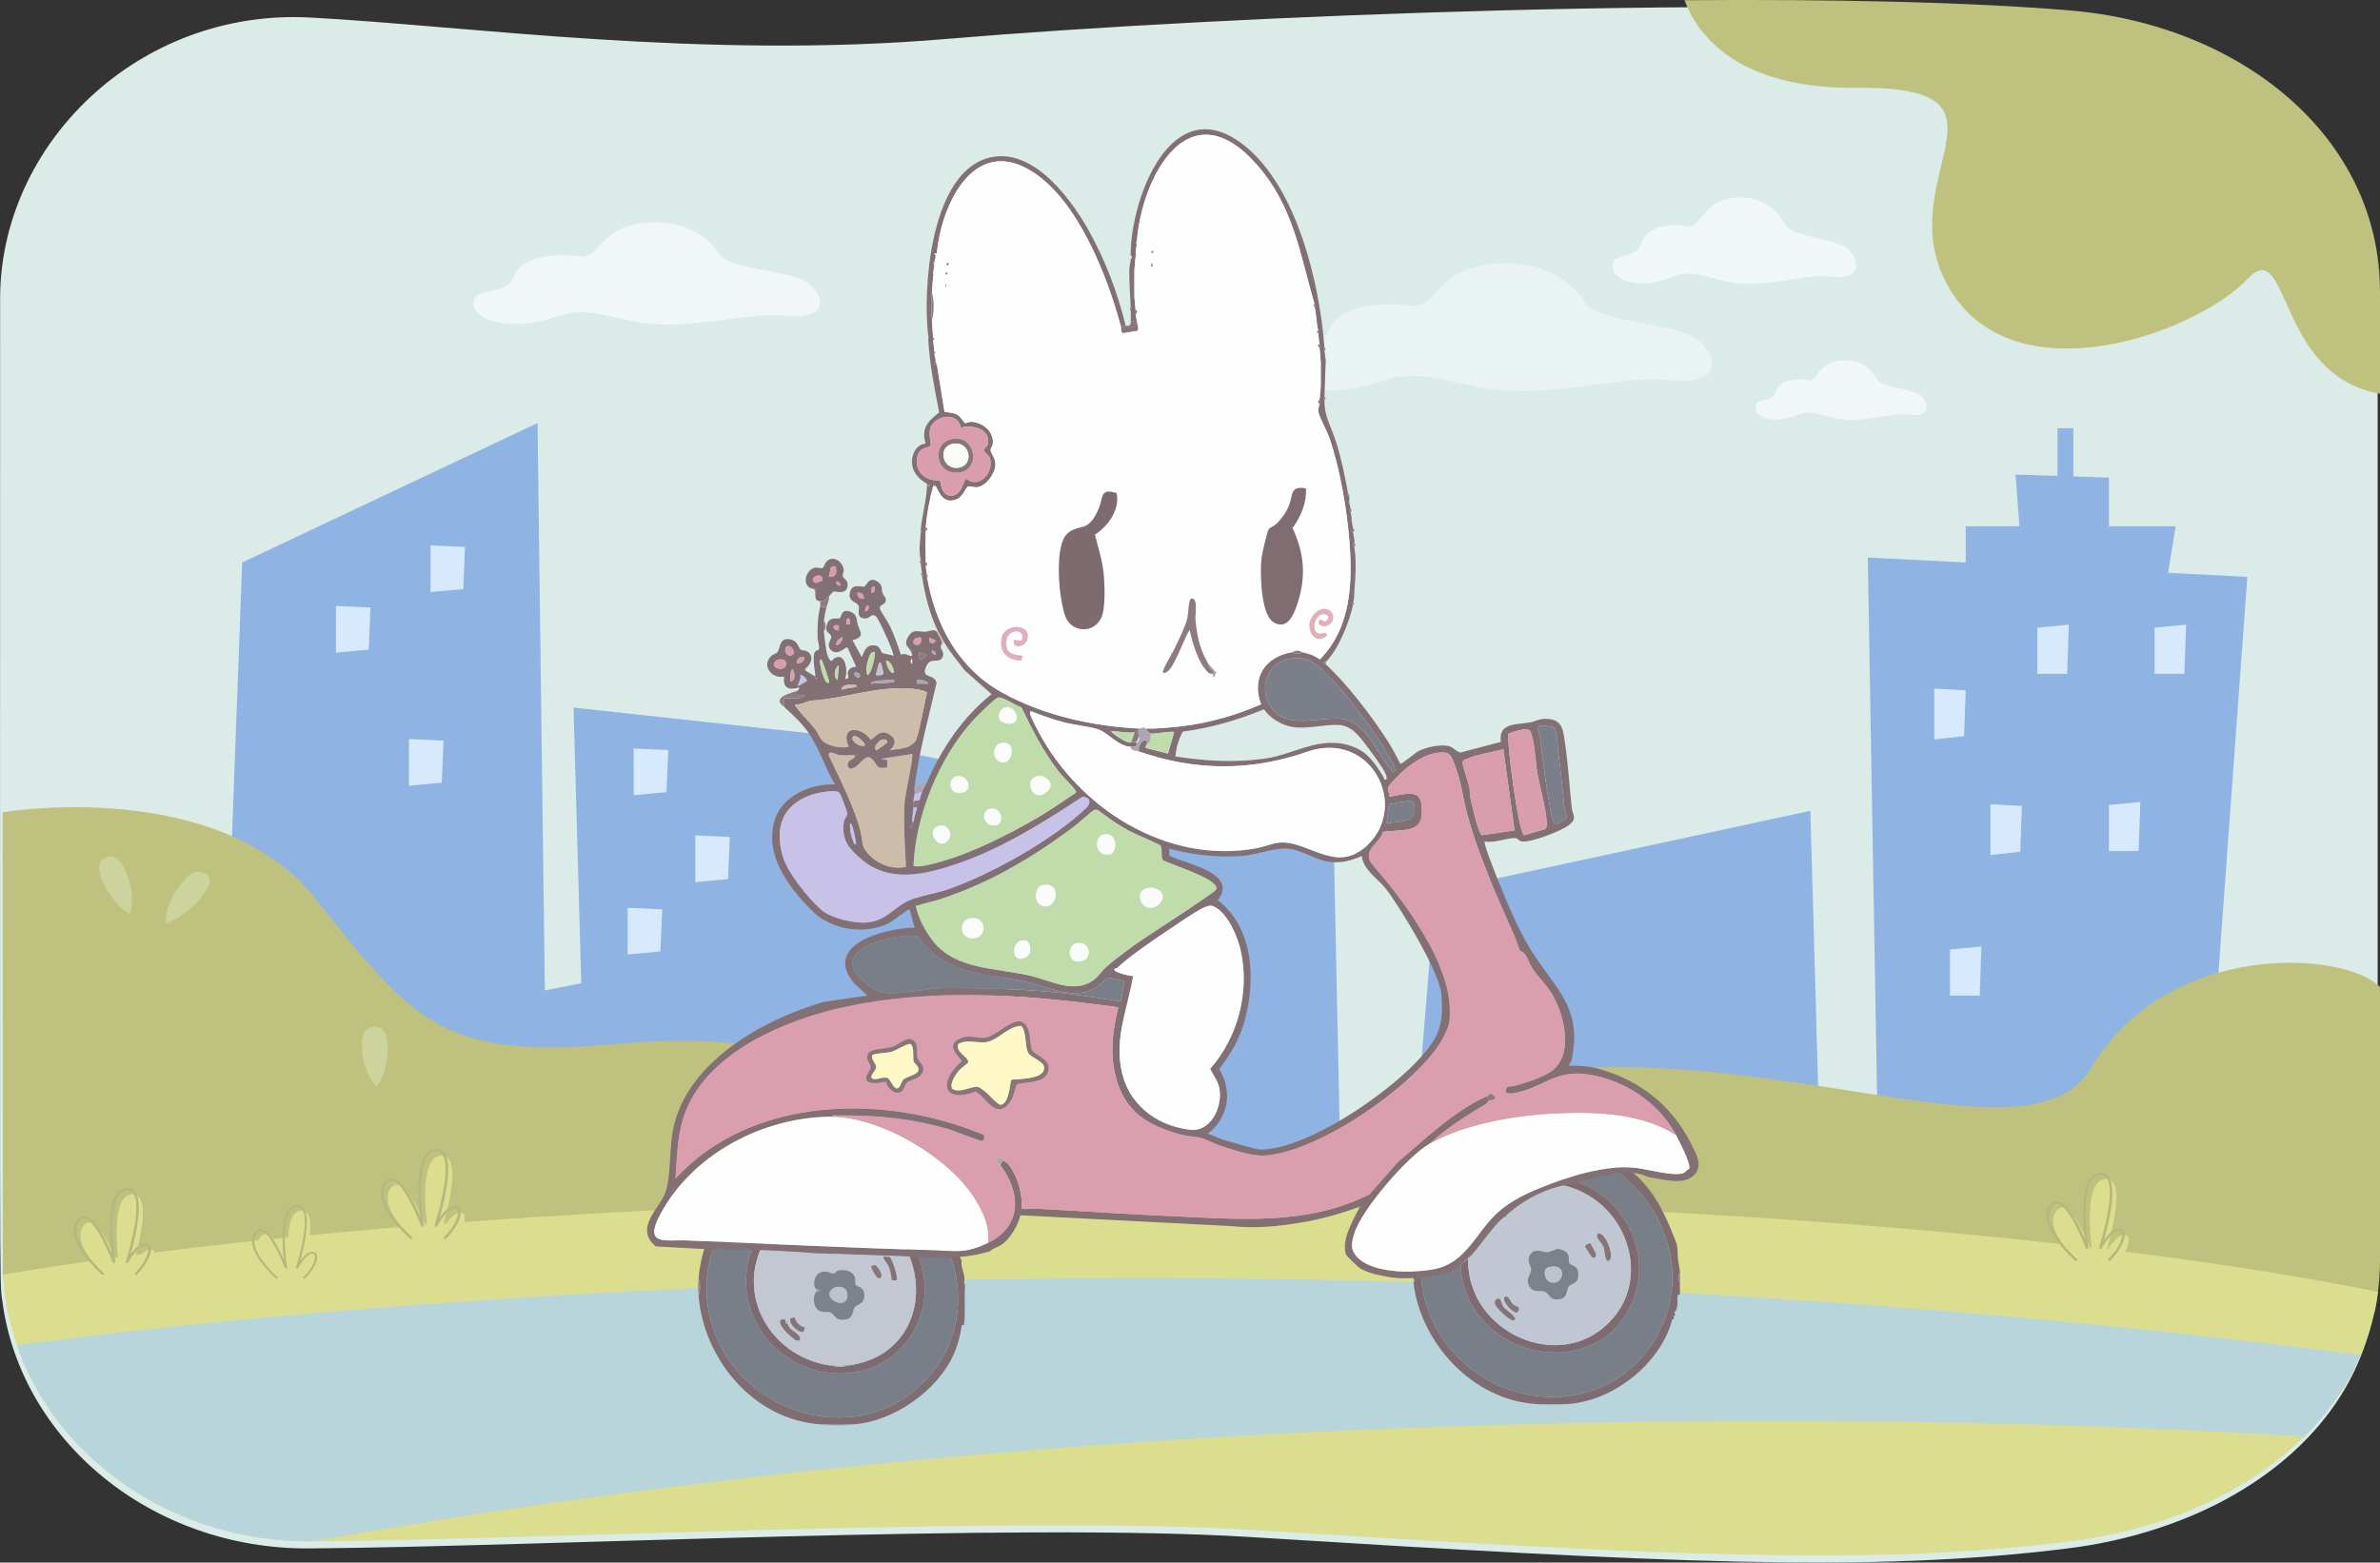 <?xml version="1.0" encoding="UTF-8"?>
<svg xmlns="http://www.w3.org/2000/svg" width="1009.44" height="662.8" viewBox="0 0 1009.44 662.8">
  <rect x="0" y="0" width="1009.44" height="662.8" fill="#333333" stroke="none"/>
  <g id="background">
    <path d="M740.75,646.35s-15.82-13.8-10.37-21.65c5.44-7.86,14.62,16.88,14.62,16.88,0,0-4.76-29.25,5.1-29.76,9.86-.51,0,29.76,0,29.76,0,0,3.66-7.06,7.23-7.49s2.55,5.98-3.83,12.27h-12.75Z" fill="#dbdd8f"/>
    <path d="M738.25,644.56c-.66-.57-16.03-14.12-10.45-22.17.88-1.27,1.97-1.87,3.15-1.74,4.09.39,8.56,9.48,10.88,14.9-.77-6.78-1.64-20.19,2.71-24.68.94-.97,2.08-1.5,3.4-1.56,1.29-.1,2.34.32,3.14,1.16,3.93,4.11.4,18.74-1.54,25.6,1.45-2,3.5-4.23,5.59-4.49.99-.15,1.77.19,2.22.88,1.28,1.98-.46,7.05-5.59,12.1l-.78-.57c5.04-4.97,6.42-9.65,5.47-11.12-.24-.36-.63-.5-1.18-.44-2.7.33-5.85,5.34-6.83,7.24l-.96-.29c.08-.23,7.55-23.41,2.81-28.37-.59-.62-1.35-.92-2.28-.84-1.03.06-1.91.46-2.67,1.25-5.51,5.7-1.99,27.79-1.96,28.02l-1,.19c-1.82-4.9-7.44-17.71-11.55-18.11-.78-.12-1.48.35-2.15,1.32-5.18,7.48,10.15,20.99,10.3,21.13l-.73.6Z" fill="#b5b77c"/>
    <path d="M844.22,615.41s-16.35-14.26-10.72-22.38c5.63-8.12,15.12,17.45,15.12,17.45,0,0-4.92-30.24,5.27-30.76,10.2-.53,0,30.76,0,30.76,0,0,3.78-7.29,7.47-7.75,3.69-.45,2.64,6.19-3.96,12.68h-13.18Z" fill="#dbdd8f"/>
    <path d="M841.64,613.56c-.68-.59-16.56-14.6-10.8-22.92.91-1.32,2.03-1.93,3.25-1.8,4.22.4,8.85,9.8,11.25,15.4-.79-7.01-1.69-20.87,2.8-25.52.97-1,2.16-1.55,3.52-1.62,1.33-.1,2.42.33,3.25,1.2,4.06,4.25.41,19.38-1.6,26.46,1.49-2.07,3.61-4.38,5.78-4.64,1.03-.15,1.83.2,2.3.91,1.32,2.05-.47,7.29-5.78,12.51l-.8-.59c5.21-5.14,6.63-9.98,5.65-11.49-.25-.38-.65-.52-1.22-.45-2.79.34-6.04,5.52-7.06,7.49l-1-.3c.08-.24,7.81-24.2,2.9-29.33-.61-.64-1.4-.95-2.36-.87-1.07.06-1.97.48-2.76,1.29-5.7,5.89-2.06,28.73-2.02,28.96l-1.03.2c-1.88-5.07-7.69-18.31-11.93-18.72-.81-.12-1.53.37-2.22,1.36-5.36,7.74,10.49,21.7,10.65,21.84l-.76.62Z" fill="#b5b77c"/>
    <path d="M537.55,620.8s-16.4-14.31-10.76-22.46c5.64-8.15,15.17,17.51,15.17,17.51,0,0-4.94-30.34,5.29-30.87,10.23-.53,0,30.87,0,30.87,0,0,3.79-7.32,7.5-7.77,3.7-.45,2.65,6.21-3.97,12.73h-13.23Z" fill="#dbdd8f"/>
    <path d="M534.95,618.94c-.68-.59-16.62-14.65-10.84-23,.92-1.32,2.04-1.94,3.26-1.81,4.24.41,8.88,9.83,11.29,15.45-.8-7.04-1.7-20.94,2.81-25.6.98-1.01,2.16-1.55,3.53-1.62,1.34-.1,2.43.34,3.26,1.2,4.07,4.26.41,19.44-1.6,26.55,1.5-2.08,3.63-4.39,5.8-4.65,1.03-.15,1.84.2,2.3.91,1.33,2.05-.48,7.31-5.8,12.55l-.81-.59c5.23-5.16,6.65-10.01,5.67-11.53-.25-.38-.65-.52-1.22-.46-2.8.34-6.06,5.54-7.09,7.51l-1-.3c.08-.24,7.84-24.28,2.91-29.43-.61-.64-1.4-.95-2.37-.87-1.07.06-1.98.48-2.77,1.3-5.72,5.91-2.06,28.83-2.03,29.06l-1.03.2c-1.89-5.09-7.72-18.37-11.98-18.78-.81-.12-1.54.37-2.23,1.37-5.38,7.76,10.52,21.78,10.68,21.92l-.76.63Z" fill="#b5b77c"/>
    <path d="M1008.44,126.71v410.83c0,40.22-22.33,74.3-60.81,96.46-19.72,11.41-44.49,19.6-70.65,22.82-83.95,10.47-170.43,6.1-347.14-4.85-99.23-6.15-298.74,4.04-398.33,4.85-67.43.6-122.94-46.08-130.55-105.15-1.27-8.74-.91,3.05-.91-424.96C.04,60.84,59.03,3.56,131.51,7.43c67.31,3.6,166.32,17.85,269.52,9.12,121.11-10.23,354.92-19.26,475.95-9.12,72.3,6.06,131.46,53.4,131.46,119.28Z" fill="#daebe8"/>
    <polygon points="243.25 300.15 248.33 480.5 270.43 577.59 319.22 577.31 335.71 577.2 414.03 576.74 420.64 517.53 430.03 328.57 347.45 311.5 347.45 311.5 243.25 300.15" fill="#8fb3e3"/>
    <polygon points="89.95 581.99 126.98 581.99 233.15 581.18 231.63 462.85 227.99 179.44 102.72 238.61 94.38 462.85 89.95 581.99" fill="#8fb3e3"/>
    <polygon points="31.32 459.59 31.32 578.72 122.58 578.72 228.74 577.91 270.43 577.59 319.22 577.23 316.57 403.22 31.32 459.59" fill="#8fb3e3"/>
    <polygon points="268.78 337.31 282.68 336.02 283.44 318.16 268.78 317.51 268.78 337.31" fill="#d7e9fd"/>
    <polygon points="182.59 251.15 196.49 249.86 197.25 232.01 182.59 231.35 182.59 251.15" fill="#d7e9fd"/>
    <polygon points="173.47 333.29 187.37 331.99 188.12 314.14 173.47 313.49 173.47 333.29" fill="#d7e9fd"/>
    <polygon points="142.49 276.85 156.39 275.56 157.14 257.71 142.49 257.05 142.49 276.85" fill="#d7e9fd"/>
    <polygon points="266.22 404.88 280.11 403.58 280.87 385.73 266.22 385.08 266.22 404.88" fill="#d7e9fd"/>
    <polygon points="294.9 374.18 308.79 372.89 309.55 355.03 294.9 354.38 294.9 374.18" fill="#d7e9fd"/>
    <polygon points="792.19 236.5 795.86 449.54 798 573.73 842.54 573.32 857.57 573.18 929.27 572.53 934.97 494.2 953.17 244.7 919.59 242.98 833.73 238.61 792.19 236.5" fill="#8fb3e3"/>
    <polygon points="592.68 575.14 667.77 574.88 741.04 574.62 774.33 574.5 772.46 508.18 767.84 343.94 608.73 378.23 598.14 508.18 592.68 575.14" fill="#8fb3e3"/>
    <polygon points="479.41 332.69 479.42 333.21 482.75 575.97 488.39 575.93 518.85 575.72 538.32 575.58 570.26 575.36 568.02 469.27 565.44 346.79 479.41 332.69" fill="#8fb3e3"/>
    <polygon points="833.73 251.01 918.3 251.01 922.75 223.24 833.73 223.24 833.73 251.01" fill="#8fb3e3"/>
    <polygon points="857.56 237.13 894.47 237.13 894.47 202.59 854.87 201.31 857.56 237.13" fill="#8fb3e3"/>
    <rect x="872.68" y="181.65" width="6.68" height="34.54" transform="translate(1752.03 397.83) rotate(180)" fill="#8fb3e3"/>
    <polygon points="913.85 285.81 926.46 285.81 927.21 264.98 913.85 266.25 913.85 285.81" fill="#d7e9fd"/>
    <polygon points="864.12 285.81 876.74 285.81 877.48 264.98 864.12 266.25 864.12 285.81" fill="#d7e9fd"/>
    <polygon points="894.46 361.01 907.07 361.01 907.81 340.18 894.46 341.46 894.46 361.01" fill="#d7e9fd"/>
    <polygon points="827.05 422.31 839.66 422.31 840.41 401.48 827.05 402.76 827.05 422.31" fill="#d7e9fd"/>
    <polygon points="820.37 313.66 833.04 312.25 833.73 292.82 820.37 292.11 820.37 313.66" fill="#d7e9fd"/>
    <polygon points="844.21 362.7 856.87 361.29 857.56 341.86 844.21 341.15 844.21 362.7" fill="#d7e9fd"/>
    <path d="M1009.44,418.7v115.85c0,8.41-1.1,16.94-2.44,22.52-74.54-2.43-518.11-23.53-475.3-56.43,141.8-108.97,321.26,9.79,355.14-47.51,32.29-54.61,107.84-49.9,122.61-34.42Z" fill="#bfc17f"/>
    <path d="M5.75,564.08c-2.33-7.19-3.2-15.44-4.54-23.44,0-206.11-.26-195.72,0-196.08,0,0,91.35-15.62,133.01,37.12,41.66,52.73,54.38,67.62,126.51,61.19,72.13-6.43,107.26,8.71,108.03,59.06.77,50.35,111.8-37.21,159.39,28.58,42.08,58.16-415.51,38.84-522.4,33.57Z" fill="#bfc17f"/>
    <path d="M76.73,374.91c4.09-5.33,7.41-5.85,10-4.55,2.59,1.3,3.48,3.95-.61,9.27-7.44,9.7-15.74,12.03-15.74,12.03,0,0-1.21-6.91,6.35-16.75Z" fill="#ccd39c"/>
    <path d="M43.27,373.16c-2.47-6-.93-8.54,1.87-9.48,2.8-.94,5.81.08,8.29,6.08,4.5,10.92,1.6,17.91,1.6,17.91,0,0-7.19-3.42-11.76-14.5Z" fill="#ccd39c"/>
    <path d="M153.5,444.12c-.28-6.35,2.07-8.4,5.08-8.6,3.01-.2,5.53,1.52,5.81,7.87.51,11.56-4.68,17.52-4.68,17.52,0,0-5.69-5.06-6.21-16.79Z" fill="#ccd39c"/>
    <path d="M1008.58,547.98c-7.39,57.99-63.32,97.57-130.61,105.85-83.95,10.47-170.43,6.1-347.14-4.85-99.23-6.15-298.74,4.04-398.33,4.85-18.88.17-37.84-3.48-54.76-10.56-43.01-17.91-73.86-56.48-76.53-102.63,277.89-46.13,762.33-42.13,1007.37,7.34Z" fill="#dbdd8f"/>
    <path d="M119.46,544.07s-14-12.22-9.19-19.17c4.82-6.96,12.95,14.95,12.95,14.95,0,0-4.22-25.9,4.52-26.35,8.73-.45,0,26.35,0,26.35,0,0,3.24-6.25,6.4-6.64,3.16-.39,2.26,5.3-3.39,10.86h-11.29Z" fill="#dbdd8f"/>
    <path d="M117.25,542.48c-.58-.51-14.19-12.51-9.25-19.63.78-1.13,1.74-1.66,2.79-1.54,3.62.35,7.58,8.39,9.63,13.19-.68-6.01-1.45-17.87,2.4-21.86.83-.86,1.85-1.33,3.01-1.38,1.14-.09,2.07.29,2.78,1.03,3.48,3.64.35,16.6-1.37,22.67,1.28-1.77,3.1-3.75,4.95-3.97.88-.13,1.57.17,1.97.78,1.13,1.75-.41,6.24-4.95,10.72l-.69-.5c4.47-4.4,5.68-8.55,4.84-9.85-.21-.32-.56-.44-1.04-.39-2.39.29-5.18,4.73-6.05,6.41l-.85-.26c.07-.21,6.69-20.73,2.48-25.12-.52-.55-1.2-.81-2.02-.75-.92.05-1.69.41-2.36,1.11-4.88,5.04-1.76,24.61-1.73,24.81l-.88.17c-1.61-4.34-6.59-15.68-10.22-16.03-.69-.1-1.31.31-1.9,1.17-4.59,6.63,8.98,18.59,9.12,18.71l-.65.53Z" fill="#b5b77c"/>
    <path d="M46.18,542.85s-16.6-14.48-10.88-22.72c5.71-8.25,15.35,17.71,15.35,17.71,0,0-5-30.69,5.35-31.23,10.35-.53,0,31.23,0,31.23,0,0,3.84-7.41,7.58-7.86,3.75-.46,2.68,6.28-4.01,12.87h-13.38Z" fill="#dbdd8f"/>
    <path d="M43.56,540.97c-.69-.6-16.82-14.82-10.96-23.27.93-1.34,2.07-1.96,3.3-1.83,4.29.41,8.98,9.94,11.42,15.63-.81-7.12-1.72-21.18,2.84-25.9.99-1.02,2.19-1.57,3.57-1.64,1.35-.1,2.46.34,3.29,1.22,4.12,4.31.42,19.67-1.62,26.86,1.52-2.1,3.67-4.44,5.87-4.71,1.04-.15,1.86.2,2.33.92,1.34,2.08-.48,7.4-5.86,12.7l-.82-.59c5.29-5.22,6.73-10.13,5.74-11.67-.25-.38-.66-.52-1.24-.46-2.83.35-6.13,5.6-7.17,7.6l-1.01-.3c.08-.25,7.93-24.57,2.94-29.77-.62-.65-1.42-.97-2.39-.88-1.09.06-2,.48-2.8,1.31-5.78,5.98-2.09,29.16-2.05,29.4l-1.05.2c-1.91-5.15-7.81-18.59-12.11-19-.82-.12-1.56.37-2.25,1.38-5.44,7.85,10.65,22.03,10.81,22.17l-.77.63Z" fill="#b5b77c"/>
    <path d="M176.94,527.66s-17.18-14.99-11.27-23.52c5.91-8.54,15.89,18.34,15.89,18.34,0,0-5.17-31.77,5.54-32.33,10.71-.55,0,32.33,0,32.33,0,0,3.97-7.67,7.85-8.14,3.88-.47,2.77,6.5-4.16,13.33h-13.85Z" fill="#dbdd8f"/>
    <path d="M174.22,525.71c-.71-.62-17.41-15.34-11.35-24.09.96-1.38,2.14-2.03,3.42-1.89,4.44.42,9.3,10.29,11.82,16.18-.84-7.37-1.78-21.93,2.95-26.81,1.02-1.06,2.26-1.63,3.69-1.7,1.4-.11,2.54.35,3.41,1.26,4.27,4.46.43,20.36-1.68,27.8,1.57-2.18,3.8-4.6,6.07-4.87,1.08-.16,1.93.21,2.41.95,1.39,2.15-.5,7.66-6.07,13.15l-.84-.61c5.48-5.4,6.97-10.48,5.94-12.08-.26-.4-.68-.54-1.28-.48-2.93.36-6.35,5.8-7.42,7.87l-1.05-.32c.08-.25,8.2-25.43,3.05-30.82-.64-.67-1.47-1-2.48-.91-1.12.06-2.07.5-2.9,1.36-5.99,6.19-2.16,30.19-2.12,30.43l-1.08.21c-1.98-5.33-8.09-19.24-12.54-19.67-.85-.13-1.61.38-2.33,1.43-5.63,8.13,11.02,22.8,11.19,22.95l-.8.66Z" fill="#b5b77c"/>
    <path d="M883.05,536.89s-16.82-14.68-11.04-23.04c5.79-8.36,15.56,17.96,15.56,17.96,0,0-5.07-31.12,5.43-31.66,10.49-.54,0,31.66,0,31.66,0,0,3.89-7.51,7.69-7.97,3.8-.46,2.71,6.37-4.07,13.05h-13.57Z" fill="#dbdd8f"/>
    <path d="M880.39,534.99c-.7-.61-17.05-15.03-11.12-23.59.94-1.35,2.09-1.99,3.35-1.85,4.35.42,9.11,10.08,11.57,15.85-.82-7.22-1.74-21.47,2.88-26.26,1-1.03,2.22-1.59,3.62-1.66,1.37-.1,2.49.34,3.34,1.23,4.18,4.37.42,19.94-1.64,27.23,1.54-2.13,3.72-4.5,5.95-4.77,1.06-.15,1.89.2,2.36.93,1.36,2.11-.49,7.5-5.94,12.87l-.83-.6c5.37-5.29,6.82-10.27,5.82-11.83-.25-.39-.67-.53-1.25-.47-2.87.35-6.22,5.68-7.27,7.7l-1.03-.31c.08-.25,8.04-24.91,2.98-30.18-.63-.66-1.44-.98-2.43-.9-1.1.06-2.03.49-2.84,1.33-5.86,6.06-2.12,29.57-2.08,29.81l-1.06.2c-1.94-5.22-7.92-18.84-12.28-19.26-.83-.12-1.58.38-2.29,1.4-5.52,7.96,10.79,22.33,10.96,22.48l-.78.64Z" fill="#b5b77c"/>
    <path d="M1001.28,574.78c-3.64,8.35-7.82,15.44-13.33,22.61-4.88,6.38-10.56,11.98-10.6,11.98-107.71-6.83-470.7-22.5-844.85,44.45-59.14.52-108.81-35.35-125.35-83.19,96.78-12.94,504.3-59.12,994.13,4.14Z" fill="#b8d5dc"/>
    <path d="M432.97,417.61c-1.11-.2-2.2.4-2.43,1.33s.49,1.84,1.6,2.04c1.11.2,2.2-.4,2.43-1.33s-.49-1.84-1.6-2.04Z" fill="#daebe8"/>
    <path d="M1009.44,123.71v43.3c-44.34-7.71-38.08-67.79-56.27-48.62-21.74,22.9-98.3,50.72-126.12,4.38-27.82-46.35,35.83-86.32-39.49-85.53-50.43.53-67.41-22.12-73.12-37.15,62.2-.47,120.2.71,163.53,4.34,72.3,6.06,131.46,53.4,131.46,119.28Z" fill="#bfc17f"/>
  </g>
  <g id="clouds">
    <path d="M304.14,106.48s-8.43-13.74-29.76-12.02c-21.33,1.72-18.79,15.49-28.95,14.2s-24.38,0-27.43,8.61c-3.05,8.61-16.76,3.87-17.27,11.19-.51,7.32,15.74,12.48,34.54,6.03,18.79-6.46,27.93,5.02,54.34,2.94,26.41-2.08,29.68-4.66,45.31-3.37,15.63,1.29,15.26-7.78,8.15-13.8-7.11-6.03-35.89-5.45-38.94-13.77Z" fill="#fff" opacity=".6"/>
    <path d="M671.4,126.87s-10.56-17.21-37.28-15.05-23.54,19.41-36.26,17.79c-12.72-1.62-30.53,0-34.35,10.78-3.82,10.78-20.99,4.85-21.63,14.02-.64,9.16,19.72,15.63,43.26,7.55,23.54-8.09,34.99,6.28,68.07,3.68,33.08-2.6,37.18-5.84,56.76-4.22,19.58,1.62,19.11-9.74,10.21-17.29-8.91-7.55-44.96-6.83-48.77-17.25Z" fill="#fff" opacity=".4"/>
    <path d="M756.59,94.09s-5.92-11.62-20.9-10.17c-14.98,1.46-13.2,13.11-20.33,12.01-7.13-1.09-17.12,0-19.26,7.28-2.14,7.28-11.77,3.28-12.13,9.47-.36,6.19,11.06,10.56,24.26,5.1,13.2-5.46,19.62,4.24,38.17,2.49,18.55-1.76,20.85-3.94,31.83-2.85,10.98,1.09,10.72-6.58,5.72-11.68-4.99-5.1-25.21-4.61-27.35-11.65Z" fill="#fff" opacity=".6"/>
    <path d="M795.59,159.91s-4.16-8.03-14.7-7.02-9.28,9.05-14.3,8.3c-5.02-.75-12.04,0-13.55,5.03s-8.28,2.26-8.53,6.54c-.25,4.28,7.78,7.29,17.06,3.52,9.28-3.77,13.8,2.93,26.84,1.72,13.04-1.21,14.66-2.72,22.38-1.97,7.72.75,7.54-4.55,4.03-8.07-3.51-3.52-17.73-3.19-19.23-8.05Z" fill="#fff" opacity=".6"/>
  </g>
  <g id="right_wheel">
    <path d="M650.43,483.35c2.03-.08,4.28-.08,6.31,0,7.86.31,17.02,2.79,23.62,6.07,18.63,9.24,24.37,21.74,30.67,37.88.56,1.43.52,4.72.58,6.04.06,1.41.78,4.31.93,6.37-.82.88-.82,3.38,0,4.26-.2,1.92.06,3.46.01,4.94,0,.29-.95.23-1.01.57-.29,1.65.5,5.96-1.44,7.08l.52,1.36-.89.34.38,1.06-.91.51c-4.58,17.86-24.34,34.6-44.7,35.76-3.82.22-8.79.21-12.61,0-27.31-1.51-49.43-25.98-52.4-51.62.73-.07.73-1.35,0-1.42-.33-4.18-.34-6.72,0-10.89l.41-.65-.41-.3.49-2.37.43-.65-.43-.3c4.28-24.79,24.66-42.98,50.46-44.04ZM652.77,486.3c-39.55.7-61.28,41.69-44.49,75.37,17.95,35.99,69.94,43.06,92.81,7.83,23.08-35.56-5.57-83.95-48.32-83.2Z" fill="#7f6c72"/>
    <path d="M664.5,595.59c-2.99.84-6.78.51-9.95.48-.82,0-2.16.3-2.66-.48,3.82.21,8.8.22,12.61,0Z" fill="#acbfc2"/>
    <path d="M712.53,543.97c-.82-.88-.82-3.38,0-4.26.15,2.08.23,2.02,0,4.26Z" fill="#9a8b8f"/>
    <path d="M656.74,483.35c-2.03-.08-4.28-.08-6.31,0,1.56-.8,4.85-.79,6.31,0Z" fill="#e6cacb"/>
    <path d="M599.49,543.97c-.11-.94.02-1.22,0-1.42.73.07.73,1.35,0,1.42Z" fill="#aca2a6"/>
    <path d="M599.98,528.34c-.23.07-.45-.06-.41-.3.07-.45.4-.61.41-.65l.43.3-.43.65Z" fill="#b0a2a5"/>
    <path d="M599.49,531.65s-.51.07-.47-.28l.47-.66.41.3-.41.65Z" fill="#b0a2a5"/>
    <path d="M652.77,486.3c42.75-.76,71.4,47.64,48.32,83.2-22.86,35.23-74.86,28.16-92.81-7.83-16.79-33.68,4.94-74.67,44.49-75.37ZM650.33,499.11c-21.95,2.42-34.88,24.81-29.83,44.95,8.54,34.02,58.16,41.55,71.89,7.95,11.14-27.26-12.34-56.17-42.07-52.9Z" fill="#797f89"/>
    <path d="M650.33,499.11c29.73-3.27,53.21,25.64,42.07,52.9-13.73,33.61-63.36,26.07-71.89-7.95-5.05-20.15,7.88-42.54,29.83-44.95ZM675.46,508.17c-23.73-16.04-54.97,1.45-52.68,29.39,2.42,29.6,41.46,45.31,61.59,21.3,13.25-15.8,7.62-39.51-8.92-50.7Z" fill="#7e6b71"/>
    <path d="M675.46,508.17c16.54,11.18,22.16,34.9,8.92,50.7-20.14,24.01-59.17,8.3-61.59-21.3-2.29-27.95,28.95-45.44,52.68-29.39ZM682.83,534.38c1.61-1.68-1.51-11.25-4.97-11.25-1.78,1.73,1.68,3.77,2.42,6.15.35,1.1.41,7.34,2.55,5.1ZM674.68,527.39c-.34-.24-2.6.71-2.37,1.58.96.67,2.51,4.8,3.58,4.57,2.95-.64-1.17-4.73-1.2-6.15ZM659.65,530.23c-1.42.21-2.48.86-3.17.94-1.85.2-5.53-2.15-7.53,1.16-1.61,2.66.48,4.6.49,6.19,0,2.15-2.71,3.96-.66,7.31,1.79,2.92,4.44,1.27,6.5,2.17,2.27.99,1.77,3.97,6.55,3.06,3.04-.58,2.61-3.9,3.41-5.19,1.04-1.69,4.95-1.01,4.1-6.36-.46-2.88-3.03-2.6-3.62-3.57-.73-1.19.39-3.06-1.42-4.77-.9-.85-2.91-1.49-4.15-1.39-.24.02-.48.21-.49.47ZM644.06,554.44c-.07-.11-1.66-.55-2.39-1.21-.86-.79-1.96-4.06-3.36-3.1-1.81,1.23,3.3,6.98,5.08,6.63.66-.13,1.03-1.77.68-2.32ZM636.32,551.12c-1.21-.82-2.87.33-2.13,2.3.52,1.39,6.2,7.03,7.74,6.65,2.71-.67-3.66-4.83-4.12-5.44-.72-.95-1.33-3.4-1.49-3.51Z" fill="#c1c7d2"/>
    <path d="M659.65,530.23c.22-.03.43-.25.49-.47,1.24-.1,3.26.54,4.15,1.39,1.81,1.71.69,3.58,1.42,4.77.59.97,3.16.69,3.62,3.57.85,5.35-3.05,4.68-4.1,6.36-.8,1.3-.37,4.61-3.41,5.19-4.78.92-4.28-2.06-6.55-3.06-2.06-.9-4.71.75-6.5-2.17-2.06-3.35.67-5.15.66-7.31,0-1.58-2.1-3.52-.49-6.19,2.01-3.31,5.68-.96,7.53-1.16.69-.08,1.76-.72,3.17-.94ZM657.09,537.45c-3.31.76-1.75,5.77.48,6.42,5.87,1.72,7.46-8.25-.48-6.42Z" fill="#7c828c"/>
    <path d="M682.83,534.38c-2.14,2.24-2.21-4-2.55-5.1-.75-2.37-4.2-4.42-2.42-6.15,3.46,0,6.58,9.57,4.97,11.25Z" fill="#85747a"/>
    <path d="M636.32,551.12c.16.11.77,2.56,1.49,3.51.46.61,6.83,4.78,4.12,5.44-1.54.38-7.22-5.26-7.74-6.65-.74-1.97.91-3.12,2.13-2.3Z" fill="#847379"/>
    <path d="M644.06,554.44c.35.55-.01,2.19-.68,2.32-1.78.35-6.89-5.4-5.08-6.63,1.4-.96,2.5,2.31,3.36,3.1.72.66,2.32,1.1,2.39,1.21Z" fill="#86757b"/>
    <path d="M674.68,527.39c.03,1.42,4.15,5.51,1.2,6.15-1.06.23-2.62-3.89-3.58-4.57-.23-.87,2.03-1.82,2.37-1.58Z" fill="#85747a"/>
    <path d="M659.65,530.23c0-.26.24-.45.49-.47-.05.23-.26.44-.49.47Z" fill="#a69da8"/>
    <path d="M657.09,537.45c7.94-1.82,6.35,8.15.48,6.42-2.23-.65-3.78-5.66-.48-6.42Z" fill="#bdc3ce"/>
  </g>
  <g id="left_wheel">
    <path d="M347.71,491.99c2-.09,4.31-.09,6.31,0,19.4.87,36.54,11.29,46.78,27.51,3.41,5.39,4.85,10.58,7.1,15.38-.73,2.57,1.94,6.1.95,9.21l.49.95c-.41,5.3.18,11.54-.46,16.75-.04.34-.94.24-.99.58-.64,4.39-1.64,8.11-3.3,11.9-6.84,15.66-25.84,29.01-43.29,29.96-3.82.21-8.79.22-12.61,0-28.97-1.65-50.09-27.51-52.4-54.46.81-1.92.82-5.56,0-7.58,2.48-27.58,22.36-48.88,51.43-50.2ZM350.05,494.94c-36.24.42-58.55,35.65-47.6,68.46,12.54,37.57,63.42,52.08,91.11,20.94,30.56-34.35,2.42-89.93-43.51-89.4Z" fill="#7f6d72"/>
    <path d="M296.28,549.77c-.28-3.32-.3-4.21,0-7.58.82,2.02.81,5.66,0,7.58Z" fill="#998a8e"/>
    <path d="M361.29,604.23c-2.99.84-6.78.51-9.95.48-.82,0-2.16.3-2.66-.48,3.82.22,8.79.21,12.61,0Z" fill="#acc0c2"/>
    <path d="M354.01,491.99c-2-.09-4.31-.09-6.31,0,1.56-.8,4.85-.79,6.31,0Z" fill="#e6cbcd"/>
    <path d="M408.84,544.08h.97c.19.5-.48.89-.48.95l-.49-.95Z" fill="#cac2c4"/>
    <path d="M350.05,494.94c45.93-.53,74.07,55.05,43.51,89.4-27.7,31.13-78.57,16.63-91.11-20.94-10.95-32.8,11.36-68.04,47.6-68.46ZM349.06,507.76c-26.88,2.49-40.28,30.85-28.12,53.69,14.66,27.54,56.21,29.13,68.58-.94,10.73-26.08-11.96-55.39-40.46-52.75Z" fill="#797f89"/>
    <path d="M349.06,507.76c28.5-2.64,51.18,26.66,40.46,52.75-12.37,30.07-53.91,28.48-68.58.94-12.16-22.84,1.24-51.2,28.12-53.69ZM348.19,511.41c-11.26.7-21.9,9.32-25.95,19.42-8.72,21.75,6.31,44.69,29.34,48.3,1.02.16,1.58.39,2.91.47,1.04.07,2.37.08,3.4,0,1.17-.09,1.7-.36,2.43-.47,41.73-6.27,34.39-65.2-3.88-67.72-2.29-.8-5.99-.79-8.25,0Z" fill="#7d6b71"/>
    <path d="M348.19,511.41c2.47-.15,5.79-.16,8.25,0,38.27,2.52,45.61,61.45,3.88,67.72-.78.03-2.01-.29-2.43.47-1.03.08-2.36.07-3.4,0-.54-.84-2-.41-2.91-.47-23.04-3.6-38.06-26.54-29.34-48.3,4.05-10.1,14.68-18.72,25.95-19.42ZM376.72,532.34c-.58-.32-1.63-.02-2.33-.1.1,1.98,1.89,3.27,2.66,5.22.66,1.66.98,3.87,1.25,5.65l1.91.03c.94-.89-2-9.96-3.49-10.79ZM369.54,536.98c-.29.37,2.09,5.82,3.63,5.2,2.04-.6-.9-5.06-2-5.59l-1.63.39ZM346.25,546.92v.95c-1.85,2.04-1.35,6.92,1.48,8.26,1.48.7,3.61.18,4.32.5,2.34,1.05,2.09,4.05,6.95,2.97,3.12-.69,2.5-3.77,3.5-5.1s4.29-1.03,4.08-5.42c-.16-3.41-3.04-3.18-3.62-4.04-.46-.68-.1-2.08-.32-3-.69-2.9-4.71-3.88-7.32-3.08-.68.21-1.07,1.12-1.62,1.24-1.28.27-3.31-1.96-6.45-.11-2.04,1.21-2.66,5.5-1.01,6.83ZM337.01,558.78l-1.69.44c-1.26,1.72,3.22,6.55,5.54,5.65l.54-1.82c-2.15-.39-3.97-2.23-4.38-4.26ZM333.15,560.66c-.09-.08.39-1.56-1.64-.9-1.72.56.39,3.42.96,4.17.75,1,4.32,4.47,5.38,4.65,2.14.38,1.74-1.26.6-2.44-1.7-1.76-3.79-2.08-4.32-4.54-.35-1.6-.69-.68-.97-.95Z" fill="#c2c7d2"/>
    <path d="M356.44,511.41c-2.46-.16-5.78-.15-8.25,0,2.25-.79,5.96-.8,8.25,0Z" fill="#a3b3bd"/>
    <path d="M354.5,579.6c-1.34-.08-1.89-.31-2.91-.47.91.07,2.37-.36,2.91.47Z" fill="#ad989f"/>
    <path d="M360.32,579.13c-.73.11-1.25.38-2.43.47.41-.77,1.65-.45,2.43-.47Z" fill="#ad989f"/>
    <path d="M346.25,547.87c.06-.06,1.93.09.97-.94-.1-.11-.83.11-.97,0-1.65-1.33-1.03-5.62,1.01-6.83,3.14-1.85,5.17.38,6.45.11.55-.11.94-1.03,1.62-1.24,2.61-.8,6.63.18,7.32,3.08.22.92-.14,2.32.32,3,.59.86,3.46.63,3.62,4.04.21,4.38-3.04,4.03-4.08,5.42s-.39,4.41-3.5,5.1c-4.86,1.08-4.62-1.93-6.95-2.97-.72-.32-2.84.2-4.32-.5-2.83-1.34-3.32-6.22-1.48-8.26ZM352.69,547.05c-3.94,4.11,7.01,9.1,6.7,2.02-.17-3.71-4.83-3.96-6.7-2.02Z" fill="#7d828c"/>
    <path d="M376.72,532.34c1.5.84,4.43,9.91,3.49,10.79l-1.91-.03c-.27-1.78-.59-3.98-1.25-5.65-.77-1.94-2.56-3.24-2.66-5.22.7.08,1.75-.23,2.33.1Z" fill="#827177"/>
    <path d="M334.12,561.6c.53,2.46,2.62,2.78,4.32,4.54,1.14,1.18,1.54,2.82-.6,2.44-1.06-.19-4.63-3.65-5.38-4.65-.56-.75-2.68-3.61-.96-4.17,2.03-.66,1.56.81,1.64.9v.95s.97,0,.97,0Z" fill="#84747a"/>
    <path d="M337.01,558.78c.41,2.04,2.24,3.87,4.38,4.26l-.54,1.82c-2.32.9-6.8-3.92-5.54-5.65l1.69-.44Z" fill="#85747a"/>
    <path d="M369.54,536.98l1.63-.39c1.11.53,4.05,4.99,2,5.59-1.54.62-3.92-4.83-3.63-5.2Z" fill="#87777d"/>
    <path d="M346.25,546.92c.14.11.87-.1.97,0,.97,1.03-.91.88-.97.94v-.95Z" fill="#9aa0aa"/>
    <path d="M333.15,560.66c.28.26.62-.65.97.95h-.97s0-.95,0-.95Z" fill="#a298a0"/>
    <path d="M352.69,547.05c1.87-1.94,6.53-1.69,6.7,2.02.32,7.08-10.64,2.09-6.7-2.02Z" fill="#bdc3ce"/>
  </g>
  <g id="bunny_bike">
    <path d="M717.46,485.51c-8.18-16.24-21.35-27.06-39.3-32.11-4.1-1.15-8.37-1.45-12.62-1.31-.13-1.02.82-1.31,1.03-2.33,4.17-20.15-4.09-27.6-14.64-42.78-7.12-10.24-12.57-23.57-17.19-35.17-.75-1.87-5.7-14.23-5.02-14.9,4.19.83,9.18-1.51,13.04-1.42,1.02.02,1.3,1.17,2.51,1.41,3.71.74,17.15-4.48,20.24-6.97,3.58-2.88,1.51-3.91,1.14-7.22-.97-8.75-1.49-17.95-2.75-26.64-.89-6.12-.85-11.25-8.64-11.16-2.74.03-4.15,1.15-6.35,1.54-5.7,1.02-13.44-.05-12.36,8.25l-17.2,4.54c-2.07-.62-3-2.44-5.3-2.85-3.62-.66-9.4.61-12.63,2.35-1.13.61-7.01,5.61-7.52,5.25-1.57-3.1-3.18-6.28-5.06-9.22-6.67-10.43-17.4-24.69-26.56-32.97-.15-.14-1.1.29-1.06-.26v-.76c.3-.08.96.09,1.06,0,5.33-5.01,10.1-17.17,11.59-24.18l-.52-.31.52-.72c.41-1,.41-2.04.53-3.09l-.45-.32.45-.71c.48-6.49,1.03-13.05,0-19.55-.56-.39-.82-1.37,0-1.54.25-1.59-.39-3.09-.53-4.63-.59-.37-.82-1.37,0-1.54l-.53-3.09-.52-.72.52-.31-.53-3.09-.52-.72.52-.31c-.13-.87-.24-1.73-.53-2.57l-.52-.72.52-.31v-2.06h-1.05s.52-1.03.52-1.03c-1.33-7.25-2.79-14.56-5.01-21.61-2.12-6.74-5.08-10.72-5-18.01l-.44-.32.44-.71.55-15.71-.55-4.35-.44-.71.44-.32c-1.93-26.81-11.45-67.43-33.47-85.4-31.33-25.58-48.91,22.53-48.71,46.29.82.18.57,1.16,0,1.54.06,1.32-.5,2.53-.55,3.84-.2,5.65.38,11.16.55,16.74l.52.26-.52.77c.02,1.47.15,3.22,0,4.63h2.63c-.16-1.03-.43-2.05-.53-3.09-.08-.88.02-1.33,0-1.54-.12-1.67-.53-4.67-.53-5.92v-10.81c0-1.29.42-4.18.53-5.92.01-.22-.04-.86,0-1.54.07-1.24.37-2.78.53-4.12,0-.03-.52.09-.52-.31l.52-.72c2.15-27.38,22.05-65.07,50.84-32.42,15.63,17.72,18.28,37.85,24.49,59.18.04.13.57.34.52.72l-.52.31c.82,3.32.7,7,1.58,10.29.06.22.85.44,0,1.03.22,1.49.17,3.02.53,4.63.07.33,1.05.77,0,1.54.18,1.5.53,5.18.53,6.43v9.78c0,1.17-.38,4.39-.53,5.92,1.05.77.08,1.2,0,1.54-.26,1.14-.65,2.59-.43,3.73.39,2.06,3.78,8.3,4.79,11.31,4.31,12.85,7.18,29.34,8.28,42.85,1.45,17.79.89,37.05-12.45,50.62-2.59-1.7-4.51-2.43-7.56-3.03-.83.87-3.41.86-4.21,0-11.6,1.86-17.43,11.16-13.18,22.1-10.44,4.57-21.59,7.79-32.99,9.22-4.79.6-11.22,1.21-16,1.1.24.55,1.73,1.96,2.11,2.06,1.69.44,9.18-1.29,10.01-.51l-2.61,9.04-9.26-2.33c-.71-.62.24-1.16.29-1.57.06-.5-.02-1.04,0-1.54-1.67-1.34-4.37,3.03-3.16,4.63,23.73,8.25,47.45,8.33,70.96.11,27.22-9.52,43.71,22.87,25.46,39.79-13.52,12.54-25.52-3.15-38.09-1.18-2.56.4-5.76,1.75-8.72,2.28-38.25,6.96-75.24-17.14-92.38-49.4-.85-1.61-3.39-6.34-3.6-7.81-.12-.8-.01-.89.8-.78,4.36,1.71,8.79,3.28,13.32,4.49,4.59,1.23,10.72,1.73,14.78,3.06,4.01,1.32,8.48,7.22,13.78,7.38.72.02,1.46.13,2.13-.24.56-.36.36-1.08.5-1.3-.65-.43-1.35-.48-2.11-.51-.17,0-.36.02-.53,0-.03,0-.17.36-.54.27-2.04-.47-6.48-3.19-7.88-4.89,3.21.02,6.8.99,10.01.51,1.46-.22,1.69-.97,2.63-1.54-20.22-.97-41.16-5.52-58.83-15.35-18.64-10.37-28.24-28.79-31.78-48.97-.22-1.24.01-.96,0-1.03-.16-1.1-.45-2.62-.53-3.6-.07-.94.01-1.06,0-1.54-.1-4.34-.17-9.05,0-13.38.02-.39-.07-.66,0-1.54.41-5.36,1.69-12.3,3.16-17.49.08-.27-.06-.7,0-1.03h.78c.56-.04.14.79.27,1.03,1.71,3.18,3.11,7.15,7.91,5.94,3.66-.92,4.58-4.98,5.78-5.72.48-.3,2.66.43,3.91.28,3.82-.47,7.63-5.84,7.73-9.5.08-2.98-1.91-4.73-2.04-6.26-.07-.78.79-1.6.92-2.52.73-5.14-4.2-9.3-9.2-9.49-.88-.03-1.9.64-2.56.56-.24-.03-1.97-2.85-3.31-3.57-1.58-.85-3.63-.98-5.39-1.17l-3.23-20h-1.05c-.21-.55.52-.96.52-1.03.17-1.47-.43-2.42-.53-3.6-.07-.78,0-.96,0-1.03-.14-1.56-.39-3.08-.53-4.63-.05-.58,0-.95,0-1.03-.22-2.54-.37-5.17-.53-7.72-.28-4.49-.29-6.78,0-11.32.15-2.38.31-4.83.53-7.2,0-.06-.06-.43,0-1.03.13-1.37.39-2.72.53-4.12,0-.03-.52.09-.52-.31l.52-.72c.21-.84.59-1.68.53-2.57,0-.07-.73-.51-.52-1.03h1.05c1.66-19.62,15.2-50.19,40.1-34.8,19.61,12.11,32.2,44.54,37.86,65.67.7-.04,1.41.06,2.11,0-3.42-14.31-8.79-28.31-16.06-41.17-7.9-13.98-25.15-36.88-44.35-29.41-22.52,8.77-25.65,54.81-23.35,74.7l.45.71-.45.32c.51,10.65,2.66,21.12,4.66,31.55-4.81,3.66-7.77,6.8-5.72,13.21-3.7.08-5.78,4.23-5.83,7.47-.07,4.34,2.72,7.49,6.36,9.52.42.23,1.39-.57,1.05,1.03h-1.05c-.08,5.42-2.14,12.53-2.63,18.53l.52.26-.52.77c-.24,4.08-.94,7.69,0,11.83.56.39.82,1.37,0,1.54l.53,4.12.52.72-.52.31c1.2,7.92,3.3,16.43,6.85,23.67.5,1.01,1.95,3.47,2.63,4.63,2.48,4.2,5.76,7.94,8.69,11.84l11.33,10.02c-12.38,9.89-21.11,23.06-27.39,37.31-.55,1.26-1.7,3.05-2.11,4.12-.35.93-.67,2.45-1.05,3.6-.34,1.01-.75,2.1-1.05,3.09-.6,2-1.05,4.15-1.58,6.17-.22.83.36,2.26-1.05,2.57-.49-.94.5-2.22.52-2.57.14-2.09.35-4.16.53-6.17.08-.85-.08-1.73,0-2.57.12-1.19.43-2.19.53-3.09.11-.99-.12-2.11,0-3.09,1.87-14.96,5.97-29.42,9.32-44.09-.88-4.38-7.07-1.35-4.25-7.3,1.86-3.93,5.4-.69,6.78-3.67.96-2.08-.64-2.87-.74-4.37-.04-.57.49-1.13.48-1.28-.16-2.43-1.23-3.11-2.11-5.15-1.49-1.33-3.43-.03-5.03.02-2.8.09-5.09-1.46-7.19,2.19-2.61,4.51,1.71,4.25,1.68,8.08-1.87.03-2.81-1.47-4.72-.51-1.36-4.06-2.86-8.3-4.67-12.18-.78-1.67-4.03-6.44-4.23-7.24-.44-1.74,1.51-1.72,2.06-2.56,1.31-2.01-.47-2.71-.94-4.15-.59-1.8.19-3.23-1.97-4.76-3.93-2.79-4.76,1.75-5.85,1.98-1.14.25-4.88-1.35-5.9,1.99-1.32,4.31,2.59,4.45,3.46,5.92.87,1.47-1.51,5.66,3.02,5.59,2.09-.03,2.6-2.53,4.47-.82,1.27,1.16,8.04,16.09,7.37,16.73-1.07-.64-4.15-.87-4.75-1.27-.93-.62-.54-3.53-4.4-3.2-2.7.23-3.36,3.03-4.28,4.99l-3.95-7.2c5.38-1.38,3.34-3.28,2.26-6.59-.66-2.03-.05-4.17-2.92-5.38-4.23-1.78-3.9,2.15-4.68,2.62-1.12.66-4.29-.99-5.48,2.62-1.2,3.65,1.41,3.54,1.81,5.02.34,1.29-2.35,3.63-.19,5.8,2.94,2.97,6.33-1.54,7.09-1.02l3.7,8.23c-1.63-.03-3.29.76-3.59,2.43-.18,1.01,1.25,2.72-1.15,2.72,1.24-2.9.45-11.16-4.21-9-.96.45-1.32,2.37-2.59.45-1.3-1.98-1.88-8.91-2.16-11.52-.26-2.43-.38-2.03,0-4.63.28-1.93.57-3.76,1.05-5.66l-2.63-.51c-1.07,5.05-1.23,8.44-1.07,13.66.04,1.41.89,3.23.57,4.5-.15.57-1.27.61-1.64,1.08-1.57,2.04.39,10.19.03,10.6l-4.21-2.58v-.75c2.49-1.78,3.98-5.65.68-7.37-.78-.4-2.17-.36-2.66-.75-1.1-.87-1.05-3.63-4.32-4.3-4.86-1-4.07,3.5-5.58,5.44-.55.71-1.79.83-2.58,1.6-4.21,4.08.15,9.81,5.5,8.71-.65,4.88,1.87,5.92,6.32,4.64.18.86-.34,1.24-1.05,1.54-.23,3.21,2,1.19,3.68,1.8-2.47,2.04-6,1.09-8.96,1.29v3.6c4.24,3.91,8.12,7.38,11.29,12.39,3.97,6.27,6.38,14.14,10.31,20.54-10.22-.48-22.36,4.77-25.55,14.93-4.7,14.99,6.05,29.11,16.33,39.11,8.09,7.88,22.91,9.93,32.87,4.31,1.06-.6,7.46-5.79,7.96-5.34l2.11,7.71c-12.43.12-39.46,7.24-25.55,23.68l5.54,5.13-18.57,2.71c-25.48,7.4-56.5,24.78-63.35,51.83-2.31,9.13-1.14,20.35-3.56,28.43-2.12,7.06-13.85,15.4-4.23,23.44l21.23,1.14c0,.16-.03.32-.05.47,1.42-.07,2.83-.13,4.25-.17.04-.07.06-.15.1-.22l5.04.12c12.9-.11,25.79.7,38.67,1.65l38.28,1.34c.11.18.2.35.31.53.35.02.71.03,1.06.05,1.1.02,2.21.05,3.31.06-.12-.25-.23-.49-.35-.74,2.9,1.14,7.04-.09,9.65.52.09.02.14.08.18.15,3.59-.12,7.16-.37,10.73-.82,3.24-.4,6.26-1.17,9.28-2.03.93-1.13,3.76-1.95,4.9-2.74,3.49-2.45,7.21-8.35,7.97-12.54l89.26,4.59c10.42,1.13,20.56.13,30.93-1.68,8.14-1.42,16.12-3.72,23.86-6.54-2.76,5.57-7.92,13.74-5.96,20.21.2.66,5.16,5.39,6.04,5.94,1.83,1.14,4.23,1.89,6.58,2.56,2.25.39,4.45.97,6.74,1.31,2.43.36,4.96.36,7.45.32,5.13-.18,10.24-.8,15.23-2.04,0,.08,0,.16,0,.24.71-.23,1.42-.48,2.12-.76,1.21-.79,2.41-1.6,3.59-2.45,1.9-1.73,4.38-3.46,5.61-4.75,3.63-3.78,10.18-13.9,14.29-16.38.47-.59,1.02-1.15,1.67-1.69.72-.6,1.46-1.18,2.19-1.74,0,0,0,0,0-.01.02-.03.11-.08.22-.16,7.87-5.92,16.48-9.46,26.16-10.62v-.25c4.72-1.02,9.66-2.72,14.58-3.31.91-.44,1.85-.75,2.75-.81,3.69-.23,6.71-.21,10.28.73,1.02.27,1.97.65,2.87,1.11,6.5,1,15.24,3.66,19.55-1.09,3.5-3.86.75-8.57-1.3-12.64ZM389.01,194.08c.75-4.75,4.82-3.92,5.53-4.89.85-1.14-1.49-5.66.75-9.04,2.93-4.42,11.38-4.88,12.16,1.24,5.01-1.41,12.84.64,11.54,6.98-.25,1.2-1.59,1.66-1.6,2.58,0,1.06,2,2.01,2.42,3.32,1.86,5.82-4.27,13.37-10.03,8.77-1.14.25-1.79,7.7-6.81,7.2-4.1-.4-3.66-5.9-4.49-6.47-6.06.32-10.44-3.61-9.49-9.71ZM396.87,277.66c-.55.53-2.11-1.02-1.58-1.54.55-.53,2.11,1.02,1.58,1.54ZM396.87,271.75l-1.22,1.19-1.33-.52-.08-1.97,2.63,1.29ZM366.32,253.99c-1.64.24-2.87-.93-2.63-2.57,1.64-.24,2.87.93,2.63,2.57ZM366.85,259.13l.53-2.05h1.04c.2,1.23-.25,2.18-1.57,2.05ZM369.49,251.42c-.13-1.27-.04-2.71,1.57-2.57.13,1.27.04,2.71-1.57,2.57ZM355.78,265.31v2.05c-2.76.22-3.24-2.77,0-2.05ZM354.73,273.54c-.64-1.14,2.03-3.69,2.63-3.08.44.44-1.4,3.51-2.63,3.08ZM360.52,264.79h-1.57c-.06-1.07-.2-1.93.79-2.56.99.63.85,1.49.79,2.56ZM329.05,280.36c.88-.85,3.32-.96,4.13.09,1.77,5.19-7.73,3.38-4.13-.09ZM333.94,274.06c1.96-.57,4.1,3.54,1.49,4.03-1.99.37-3.36-2.81-1.49-4.03ZM335.24,288.98c.01-1.71-.32-3.67.78-5.14,1.22,1.13,1.55,5.19-.78,5.14ZM656.32,308.02c.69.07,2.3.28,2.76.64,1.59,1.25,1.47,8.17,1.77,10.36,1.07,7.59,1.79,15.01,2.59,22.68.15,1.45,1.55,4.76.53,5.67-.22.2-3.74,2.34-3.97,2.35-1.74.01-2.53-6.92-2.83-8.58-1.65-8.99-2.76-18.01-3.81-27.15-.2-1.72-1-3.44-1.01-5.2-.01-1.31,2.92-.88,3.97-.77ZM639.81,311.18c2.03-.71,7.02-2.6,8.9-1.38,1.82,1.18,2.71,14.5,3.21,17.45,1.12,6.66,3.73,15.24,4.11,21.76.06.94-.07,1.85-.61,2.65l-9.04,2.65c-1.13-.34-3.1-11.68-3.41-13.67-1.26-7.99-2.91-19.27-3.25-27.2-.03-.74-.1-1.52.1-2.25ZM620.32,323.29c.24-.96,1.35-1.2,2.14-1.53,4.34-1.8,10.54-2.68,15.17-3.97l4.73,34.45-13.88,2.04c-1.41-.4-4.41-14.01-4.93-16.31-.29-1.26,0-2.58-.28-3.85-.41-1.89-3.16-9.98-2.95-10.84ZM547.42,279.34c3.08-.44,6.22-.27,8.93,1.3,8.34,4.85,25.1,27.48,30.4,36.17.88,1.44,4.52,7.59,4.81,8.69.19.72.39,1.87-.56,2.07-1.05.22-10.41-15.64-12.39-17.22-2.9-2.69-5.51-5.06-9.71-5.44-10-.89-24,5.05-30.41-5.8-4.71-7.95-.6-18.41,8.93-19.77ZM586.79,329.64c-3.48-5.83-6.88-10.96-13.85-13.25-13.44-4.43-23.78,3.66-36.81,5.45-12.61,1.73-25.07,1-37.59-.96.26-3.69,1.37-7.29,3.15-10.55,11.95-1.57,23.38-4.89,34.43-9.47,2.62,3.91,7.62,6.83,12.32,7.55,5.99.92,13.2-1.11,18.86-.93,5.61.17,8.68,4.13,11.74,8.1,1.92,2.49,7.64,10.21,8.64,12.65.34.83.54,1.52.41,2.43-1.4.28-.91-.34-1.31-1.01ZM589.16,340.95c1.99.27,9.15-2.23,10.31-.55,2.82,8.46-5.18,8.08-11.36,8.78l1.05-8.23ZM526.73,363.07c6.19-.45,13.63-3.55,19.5-3.07,6.26.51,12.14,5.18,18.42,5.67,4.85.38,8.59-.68,12.92-2.59.72,6.1,6.76,9.49,10.23,13.94,6.18,7.92,22.66,35.3,23.51,44.44.66,7.05.58,13.56-3.09,19.66-10.51,17.44-53.05,47.07-74.09,46.5-1.41-.04-13.36-3.58-15.67-4.29-2.13-.65-4.06-1.85-6.21-2.43,8.87-6.79,10.6-18.04,4.85-27.43,4.49-5.77,8.11-11.77,10.27-18.76,5.33-17.24,4.91-40.91-10.87-52.85,8.9-11.5-13.23-15.33-20.52-18.85l-.07-3.01c10,2.61,20.41,3.83,30.81,3.08ZM504.75,479.23c-15.16-1.81-26.82-11.56-29.32-26.42-2.32-13.77,2.95-25.51,5.2-38.78-1.05,0-9.05-1.55-7.89-3.09.46-.04.97-.2,1.3-.51,5.45-5.08,14.28-11.11,20.65-15.36,3.4-2.27,12.86-8.87,15.98-10.12,1.72-.69,2.74-1.18,4.49-.28,5.7,2.95,9.76,12.64,11.07,18.52,3.87,17.41-1.09,36.78-12.96,50.21,1.62,3.25,3.64,5.42,4.09,9.38.81,7.18-3.92,17.49-12.62,16.45ZM465.87,343.78c4.05,3.12,8.32,6.12,12.84,8.57,2.02,1.1,12.91,5.66,13.39,6.22,1.18,1.39.03,5.02,1.18,6.3,3.59,1.94,22.66,7.7,22.68,11.83,0,.31-.14.5-.26.76-.36.77-12.27,8.65-14.13,9.9-10.95,7.32-22.48,14.21-32.46,22.84-1.65,1.42-3.1,3.85-5.07,5.34-8.28,6.25-17.99.5-26.77-1.61-14.04-3.38-31.64-2.28-41.42-14.6-3.18-4.01-6.17-9.52-7.31-14.48-.24-1.05.06-.51.65-.73,2.89-1.08,6.08-1.56,9.02-2.52,21.49-6.97,40.16-17.95,57.92-31.42,1.44-1.09,7.14-6.35,8.04-6.6.61-.17,1.17-.16,1.71.19ZM412.41,305.95c1.55-1.73,9.25-9.44,10.84-10.03,1.74-.64,7.74,3.54,9.96,4.13,4.66,9.57,9.24,18.76,15.84,27.24,2.03,2.6,5.05,5.2,6.86,7.72.32.45.78.72.27,1.31-5.41,3.65-10.82,7.41-16.47,10.7-12.24,7.13-27.32,14.79-41.02,18.59-1.95.54-10.03,2.86-11.23,1.51.94-21.21,10.6-45.17,24.95-61.18ZM393.72,290h-4.74s0-1.54,0-1.54c.33-.34,4.59.27,4.74,1.54ZM392.66,277.67c.67.87-2.26,3.29-3.1,1.23l.47-2.27,2.62,1.04ZM387.88,271.18c.66-.79,1.7-.81,2.68-.73,1.08,4.74-4.85,3.33-2.68.73ZM386.35,279.72h.52v1.54h-.52v-1.54ZM375.81,280.23c1.83-.38,3.78,4.47,3.16,5.14-1.81.59-3.38-4.91-3.16-5.14ZM372.63,282.02c.23-.74-.33-.91,1.06-.76l1.04,4.33c-.32,1.06-2.21.85-3.14.82-.18-.17.83-3.71,1.04-4.39ZM378.96,288.47c.84.62,0,.94-.78,1.03-2.66.32-5.96.17-8.7.51.22-1.03,1.08-.87,1.85-1.02,2.48-.47,5.1-.59,7.63-.52ZM368.27,279.82c.45-1.41.98-3.76,2.79-3.19.38.36-1.34,9.23-3.15,9.77-.84-2.11-.32-4.47.36-6.58ZM362.64,285.38c.38-.37,2.35.19,2.1,1.28-.43,1.9-3.12-.28-2.1-1.28ZM363.16,290.53c.11,1.33.08.86-.79,1.01-1.85.32-3.72.43-5.53,1.04.42-2.82,4.28-1.95,6.32-2.05ZM355.78,282.29l-.53,6.17c-1.92-1.09-1.35-5.28.53-6.17ZM347.89,279.72c.91.14.91,1.03,1.19,1.66.45,1.02,2.86,7.71,2.49,8.11-1.71,1.86-4.39-8.67-3.68-9.77ZM346.04,287.44c.34.17.34.34,0,.51v-.51ZM341.03,278.69c.24,2.02-1.29,2.81-3.16,2.57.34-1.76,1.2-3.06,3.16-2.57ZM338.4,291.03c.31-1.64,1.46-2.79,1.05-4.63.46-.55,3.16,1.82,2.63,2.56l-3.68,2.06ZM345.99,309.6c-2.45-3.21-5.9-6.42-8.13-9.56-.31-.44-.73-.51-.52-1.29,2.52.4,4.75-1.42,7.12-1.57,13.58-.86,27.4-6.18,41.6-5.12,1.25.09,6.76.72,7.05,1.83-.65,2.66-1.08,5.36-1.67,8.04-.63,2.86-2.04,10.18-3.12,12.41-.29.61-.84.7-1.24,1.09-2.46,2.41-6.42,2.02-9.7,2.87,2.4-2.14,3.12-4.47.19-6.61-4.55-3.33-7.08,2.15-8.28,1.94-4.38-5.89-13.33-5.69-9.29,3.12-3.12.86-8.99-.33-11.27-2.62-1.23-1.23-1.72-3.22-2.73-4.54ZM376.33,314.95l-4.46,3.36c-2.2-1.02,1.18-4.26,2.2-4.55,1.1-.31,2.2-.07,2.27,1.19ZM361.58,312.92c.5-2.55,6.06,2.65,5.27,3.33-1.89.92-5.63-1.51-5.27-3.33ZM363.42,320.37v-.51c.34.17.34.34,0,.51ZM351.59,320.6c-.65-2.84,3.5-.38,4.49-.27,2.1.25,4.42-.12,6.55.03.08,1.64-2.68,1.85-3.08,3.45-.18.73.17,2.31,1.24,2.25,3.74-.21,5.95-7.01,8.97-4.18,2.49,2.34,1.53,4.6,6.57,3.62v-3.09s-2.63-.51-2.63-.51l13.16-2.06c.69.79-2.99,17.48-3.18,20.3-.59,8.83.11,18.72.55,27.55-6.02,1.39-12.5-1.32-16.35-5.91-2.85-3.4-1.86-5.07-2.88-9.02-2.82-10.92-8.64-21.93-13.42-32.17ZM363.16,357.92c-1.34.23-.95-.2-1.29-1.03-.96-2.33-1.55-5.2-1.34-7.72.84.11,1.1,1.88,1.31,2.57.61,2.01,1,4.1,1.32,6.17ZM385.82,381.86c-6.7,2.8-9.58,8.68-18.24,9.45-5.26.47-15.2-1.83-19.18-5.33-5.76-5.07-14.7-16.14-16.61-23.4-3.09-11.75,0-20.94,12.04-25.34,2.29-.84,10.78-2.64,12.22-.93.44.52,3.25,7.83,3.34,8.63.13,1.24-1.28,2.19-1.51,3.97-.95,7.42,2.1,10.9,7.2,15.37,12.14,10.63,27.73,6.71,41.93,1.75,18.52-6.47,35.83-17.25,52.01-27.96,3.3-.04,4.01,2.39,1.6,4.69-13.87,13.25-40.57,28.36-58.88,34.59-5.12,1.74-11.28,2.57-15.93,4.51ZM367.1,417.11c-17.28-13.89,10.38-21.19,21.61-20.08,1.42.26,1.95,2.28,2.91,3.34,11.88,13.21,26.63,12.58,42.68,15.94,12.14,2.55,25.34,10.62,35.13-1.7l7.5,1.48-1.57,8.73c-10.03-1.53-20.16-3.22-30.29-4.12-13.85-1.23-27.72-1.54-41.64-1.57-8.37-.41-20,2.8-27.9,2.08-2.89-.26-6.24-2.34-8.44-4.11ZM716.4,495.81c-.8.33-1.8,1.55-2.42,1.79-4.06,1.58-15.49-1.73-20.33-2.23-12.77-1.32-28.35,3.69-40.22,8.43-6.44,2.57-12.73,5.7-17.93,10.27-9.6,8.45-13.32,21.61-27.26,24.32-9.08,1.76-28.37,2.02-33.86-6.8-1.63-2.62-.83-5.55-.01-8.27,3.04-10.16,22.76-33.03,32.16-38.31,7.02-6.53,15.41-11.8,23.7-16.75.57-.34.91-1.17,1.06-1.26l-.53-2.06c-13.84,6.06-26.54,18.4-37.94,28.03l-11.96,13.66c-26.39,13.17-54.57,10.53-83.13,9.27-18.91-.84-37.93-2.14-56.85-3.13-2.54-.13-5.13.14-7.66.02.66-6.17-1.62-14.11-5.55-19.02-.8-1-1.66-1.01-2.35-1.56l-1.05,2.06c8.86,11.7,9.26,25.92-5.27,32.93-9.93,4.79-13.93,3.36-24.47,3.07-34.45-.95-68.85-2.72-103.25-4.12-8.9-.36-18.24,2.4-11.44-10.61,13.4-25.65,43.44-41.74,72.79-41.85.55-.85,2-.51,2.89-.52,16.54-.17,31.3,1.25,47.15,5.93,2.12.62,13.2,5.06,13.91,4.86.96-.27,1.14-1.82.61-2.58-42-17.61-98.41-16.59-130.68,18.54.66-8.65.64-17.26,3.28-25.61,8.66-27.36,42.7-41.68,69.06-47.29,35.48-7.54,72.74-5.4,108.35-.67,1.18.16,6.82.72,7.07,1.08-2.26,9.61-3.53,18.05-1.4,27.86,3.16,14.61,11.87,21.09,25.7,25.32,4.63,1.42,5.89,1.28,10.12,1.9,1.92.28,6.98,2.9,9.46,3.67,5.59,1.76,12.86,4.35,18.59,3.95,22.88-1.61,65.12-30.34,75.51-50.25,2.62-5.02,2.77-6.41,2.68-11.74-.33-19.57-17.82-43.98-30.49-58.67-.6-.7-3.21-3.87-3.42-4.38-2.15-5.21,4.36-7.56,5.61-12.23,10.03-1.33,18.09,1.09,16.18-12.14-.98-6.85-9-3-13.65-2.87.32-1.31-.81-2.94-.28-4.1.54-1.19,5.31-5.85,6.6-6.97,4.56-4,11.32-8.3,17.68-7.48,2.55.33,3.49,4.28,4.34,6.57,2.32,6.3,2.88,12.01,4.49,18.26,4.48,17.48,12.95,36.13,20.3,52.72.67,1.5,2.14,5.94,2.31,6.24.07.12,1.56.82,2.23,1.68,1.21,1.54,1.89,4.1,3.01,5.81,2.6,3.95,6.06,6.99,8.55,11.2,5.26,8.88,9.4,26.38-.9,32.98-3.76,2.41-10.68,4.66-15.09,5.85-2.3.62-3.78-.72-3.7,2.78,1.18.46,1.89.54,3.16.33,12.6-2.07,17.24-10.14,31.8-7.96,15.38,2.3,30.16,12.27,37.2,25.67,1.15,2.2,6.64,12.73,5.56,14.4Z" fill="#837075"/>
    <path d="M351.57,252.96c-1.23,1.08-1.52,2.22-3.69,2.06-2.83-.21-1.78-2.56-2.11-4.12l.52-1.03h-1.05c-.35-.26-1.58-.22-2.39-1.01-2.52-2.45-.46-7.47,2.9-8.06,1.18-.21,2.44.55,3.18.1.57-.35.91-1.93,1.56-2.62,2.87-3.06,7.09.01,7.36,3.65.06.81-.6,1.68-.41,2.43.26,1.09,2.41,1.75,2.04,4.19-.6,4.01-5.03,2.11-5.99,2.39-.35.1-1.3,1.46-1.92,2.01ZM354.2,240.1l-1.82.52-.8,4.1c3.22.16,3.62-2.11,2.62-4.63ZM348.91,246.24c.19-4.42-6.96-.82-2.9,1.07l2.9-1.07ZM356.31,248.33c.54-.53-1.05-2.06-1.58-1.54s1.05,2.06,1.58,1.54Z" fill="#837075"/>
    <path d="M482.22,136.16c.15.96,1,3.67.22,4.17l-6.19,1c-.92-.22-.7-2.46-.88-3.12.7-.04,1.41.06,2.11,0,.52-.04,1.13.11,1.6-.23.67-.49.44-1.18.51-1.83h2.63Z" fill="#89777c"/>
    <path d="M337.87,293.1c-.23,3.21,2,1.19,3.68,1.8-2.47,2.04-6,1.09-8.96,1.29v3.6c-.61-.56-1.26-.7-1.72-1.7-1.35-2.89,5.22-4.24,6.99-4.99Z" fill="#8c7b7f"/>
    <path d="M350.52,257.59l-2.63-.51c.12-.59-.09-1.41,0-2.06,2.17.16,2.46-.97,3.69-2.06.21,1.67-.69,3.19-1.05,4.63Z" fill="#8c7b7f"/>
    <path d="M349.46,267.88c-.26-2.43-.38-2.03,0-4.63.89.96.89,3.67,0,4.63Z" fill="#8c7b7f"/>
    <path d="M573.88,225.69c-.59-.37-.82-1.37,0-1.54,1.17.87,0,1.45,0,1.54Z" fill="#89777c"/>
    <path d="M574.41,231.87c-.56-.39-.82-1.37,0-1.54l.51.8-.51.74Z" fill="#89777c"/>
    <path d="M486.16,114.33l-.52-.77.52-.84c.83.19.58,1.21,0,1.61Z" fill="#89777c"/>
    <path d="M390.55,239.07l-.51-.8.51-.74c.56.39.82,1.37,0,1.54Z" fill="#89777c"/>
    <polygon points="573.88 256.56 573.36 256.26 573.88 255.53 574.4 255.84 573.88 256.56" fill="#89777c"/>
    <path d="M574.41,252.45l-.45-.32.45-.71c0,.07.09.22,0,1.03Z" fill="#89777c"/>
    <path d="M345.25,249.87h1.05s-.52,1.03-.52,1.03c-.01-.06-.48-.99-.53-1.03Z" fill="#8c7b7f"/>
    <path d="M479.58,131.53c0-.1-.35-.23-.36-.41-.01-.41.36-.58.36-.62l.52.26-.52.77Z" fill="#89777c"/>
    <path d="M391.08,244.21s-.38-.22-.45-.71c-.04-.26.19-.39.45-.32l.52.72-.52.31Z" fill="#89777c"/>
    <path d="M562.29,280.75v1.03c-.15-.14-1.1.29-1.06-.26v-.76c.3-.08.96.09,1.06,0Z" fill="#89777c"/>
    <path d="M561.76,148.51l-.44-.71.44-.32c0,.05.42.24.45.71.02.27-.19.39-.45.32Z" fill="#89777c"/>
    <path d="M561.76,169.61l-.44-.32.44-.71c.26-.07.46.05.45.32,0,.46-.45.66-.45.71Z" fill="#89777c"/>
    <path d="M393.19,205.11c.41.23,1.39-.57,1.05,1.03h-1.05c0-.34,0-.68,0-1.03Z" fill="#89777c"/>
    <path d="M390.55,225.69c0-.16-.05-.41,0-1.03l.52.26-.52.77Z" fill="#89777c"/>
    <polygon points="393.72 143.37 393.72 142.34 394.16 143.04 393.72 143.37" fill="#89777c"/>
    <polygon points="573.35 221.06 572.84 220.34 573.35 220.03 573.35 221.06" fill="#89777c"/>
    <path d="M572.83,216.94l-.52-.72.52-.31c.02.11,1.06.86,0,1.03Z" fill="#89777c"/>
    <polygon points="572.3 213.34 571.79 212.62 572.3 212.31 572.3 213.34" fill="#89777c"/>
    <polygon points="572.3 210.26 571.25 210.25 571.77 209.23 572.3 210.26" fill="#89777c"/>
    <path d="M557.55,128.96l-.47.33c-.09.38.44.58.47.7.82,3.32.7,7,1.58,10.29-1.4.58-.01.95,0,1.03.22,1.49.17,3.02.53,4.63-1.4.6-.01,1.45,0,1.54.18,1.5.53,5.18.53,6.43v9.78c0,1.17-.38,4.39-.53,5.92,0,.09-1.4.94,0,1.54-.26,1.14-.65,2.59-.43,3.73.39,2.06,3.78,8.3,4.79,11.31,4.31,12.85,7.18,29.34,8.28,42.85,1.45,17.79.89,37.05-12.45,50.62-2.59-1.7-4.51-2.43-7.56-3.03-.4-.08-.77-.54-1.83-.58-1.34-.04-1.78.48-2.39.58-11.6,1.86-17.43,11.16-13.18,22.1-10.44,4.57-21.59,7.79-32.99,9.22-4.79.6-11.22,1.21-16,1.1-.58-.01-.41-1.04-2.11,0-20.22-.97-41.16-5.52-58.83-15.35-18.64-10.37-28.24-28.79-31.78-48.97l.44-.32-.44-.71c-.16-1.1-.45-2.61-.53-3.6.79-.07.79-1.47,0-1.54-.1-4.34-.17-9.05,0-13.38.79-.07.79-1.47,0-1.54.41-5.36,1.69-12.3,3.16-17.49h1.05c1.71,3.18,3.11,7.15,7.91,5.94,3.66-.92,4.58-4.98,5.78-5.72.48-.3,2.66.43,3.91.28,3.82-.47,7.63-5.84,7.73-9.5.08-2.98-1.91-4.73-2.04-6.26-.07-.78.79-1.6.92-2.52.73-5.14-4.2-9.3-9.2-9.49-.88-.03-1.9.64-2.56.56-.24-.03-1.97-2.85-3.31-3.57-1.58-.85-3.63-.98-5.39-1.17l-3.23-20-.53-1.03c.17-1.47-.43-2.42-.53-3.6l.44-.32-.44-.71c-.14-1.56-.39-3.08-.53-4.63l.52-.77-.52-.26c-.22-2.54-.37-5.17-.53-7.72.88-3.32.88-8,0-11.32.15-2.38.31-4.83.53-7.2l.52-.77-.52-.26c.13-1.37.39-2.72.53-4.12l.44-.71-.44-.32c.21-.84.59-1.68.53-2.57l.53-1.03c1.66-19.62,15.2-50.19,40.1-34.8,19.61,12.11,32.2,44.54,37.86,65.67.18.66-.04,2.9.88,3.12l6.19-1c.78-.51-.07-3.21-.22-4.17-.16-1.03-.43-2.05-.53-3.09.79-.07.79-1.47,0-1.54-.12-1.67-.53-4.67-.53-5.92v-10.81c0-1.29.42-4.18.53-5.92.79-.07.79-1.47,0-1.54.07-1.24.37-2.78.53-4.12l.44-.71-.44-.32c2.15-27.38,22.05-65.07,50.84-32.42,15.63,17.72,18.28,37.85,24.49,59.18ZM553.87,207.17c-6.92-1.14-5.3,2.68-7.12,7.2-1.23,3.05-3.35,6.03-5.8,8.23-.72.65-2.41,1.27-2.73,1.7-.8,1.06-2.97,10.79-3.17,12.6-.62,5.76-.42,23.81,5.16,27.09,5.89,3.46,8.57-3.46,9.98-7.67,3.82-11.42,3.12-21.48-2.01-32.33,3.55-4.86,6.07-10.73,5.69-16.81ZM464.38,226.8c5.62-3.62,10.7-10.69,9.18-17.61-7.02-2.33-5.65,1.97-7.42,6.2-1.18,2.82-3.06,6.76-6.19,7.85-2.93,1.01-5.89,1.1-8.13,4.15-4.51,6.13-2.69,27.28.12,34.31,2.6,6.53,11.82,7.27,15.11.38,1.98-4.13,1.48-14.93.93-19.65-.61-5.32-2.32-10.46-3.61-15.62ZM512.25,281.26c-3.49-6.19-4.68-11.72-5.26-18.78-.12-1.48,1.28-9.45-1.85-8.48-1.04.32-1.13,6.4-1.46,7.84-.91,4.07-3.92,9.98-5.81,13.88-.67,1.38-5.29,8.95-4.59,9.66,1.05.21,1.41-.21,2.13-.74,2.95-2.17,8.19-17.3,9.19-17.27,1.31,5.68,3.48,13.63,7.79,17.87.59.58,1.81.52,1.95.66.16.15-.47,1.34.78,1.02l.7-1.67-3.59-3.98ZM564.26,259.27c-3.28-3.01-8.41,1.39-8.84,5.26-.5,4.62,3.36,8.67,7.39,5.15-.31-2.11-1.85-.81-2.92-.85-4.64-.17-2-10.36,2.94-7.9,1.24.81.08,2.37-.87,2.81l-2.03-1-.72,1.21.42,1.03c3.85,2.63,7.9-2.7,4.64-5.7ZM430.07,271.49c-.74,4.14,4.63,2.85,5.55.03,2.33-7.13-9.25-7.43-10.71-1.21s2.25,9.8,8.29,9.92l.55-2.05c-4.67-.49-7.46-1.09-6.86-6.44s8.59-5.14,6.36.05l-3.18-.29Z" fill="#fffefe"/>
    <path d="M352.62,473.7c21.13-.08,51.19,17.93,61.53,35.86,3.26,5.66,5.69,10.94,4.84,17.65-9.93,4.79-13.93,3.36-24.47,3.07-34.45-.95-68.85-2.72-103.25-4.12-8.9-.36-18.24,2.4-11.44-10.61,13.4-25.65,43.44-41.74,72.79-41.85Z" fill="#fefefe"/>
    <path d="M479.58,316.76c-.23,1.77,2.55,1.66,3.69,2.06,23.73,8.25,47.45,8.33,70.96.11,27.22-9.52,43.71,22.87,25.46,39.79-13.52,12.54-25.52-3.15-38.09-1.18-2.56.4-5.76,1.75-8.72,2.28-38.25,6.96-75.24-17.14-92.38-49.4-.85-1.61-3.39-6.34-3.6-7.81-.12-.8-.01-.89.8-.78,4.36,1.71,8.79,3.28,13.32,4.49s10.72,1.73,14.78,3.06,8.48,7.22,13.78,7.38Z" fill="#fefefe"/>
    <path d="M492.09,358.58c1.18,1.39.03,5.02,1.18,6.3,3.59,1.94,22.66,7.7,22.68,11.83,0,.31-.14.5-.26.76-.36.77-12.27,8.65-14.13,9.9-10.95,7.32-22.48,14.21-32.46,22.84-1.65,1.42-3.1,3.85-5.07,5.34-8.28,6.25-17.99.5-26.77-1.61-14.04-3.38-31.64-2.28-41.42-14.6-3.18-4.01-6.17-9.52-7.31-14.48-.24-1.05.06-.51.65-.73,2.89-1.08,6.08-1.56,9.02-2.52,21.49-6.97,40.16-17.95,57.92-31.42,1.44-1.09,7.14-6.35,8.04-6.6.61-.17,1.17-.16,1.71.19,4.05,3.12,8.32,6.12,12.84,8.57,2.02,1.1,12.91,5.66,13.39,6.22ZM468.38,353.89c-3.76.65-4.32,6.98-.37,8.38,6.66,2.37,6.57-9.46.37-8.38ZM442.04,375.52c-3.21.69-3.39,6.52-1.11,8.07,6.87,4.66,10.67-10.12,1.11-8.07ZM486.83,376.56c-6.91,1.27-2.32,12.01,4.08,7.61,5.06-3.47,1.09-8.56-4.08-7.61ZM411.5,389.41c-5.5.92-4.6,10.07,2.38,8.54,5.17-1.13,4.3-9.66-2.38-8.54ZM435.75,399.21c-6.49-2.37-7.66,8.73-2,7.38,3.64-.87,4.05-4.79,2-7.38ZM456.26,400.22c-3.78,1.09-3.56,9.38,2.81,7.39,4.79-1.49,2.9-9.04-2.81-7.39Z" fill="#bfdcaa"/>
    <path d="M710.85,481.42c1.15,2.2,6.64,12.73,5.56,14.4-.8.33-1.8,1.55-2.42,1.79-4.06,1.58-15.49-1.73-20.33-2.23-12.77-1.32-28.35,3.69-40.22,8.43-6.44,2.57-12.73,5.7-17.93,10.27-9.6,8.45-13.32,21.61-27.26,24.32-9.08,1.76-28.37,2.02-33.86-6.8-1.63-2.62-.83-5.55-.01-8.27,3.04-10.16,22.76-33.03,32.16-38.31,15.67-8.79,38.71-12.37,56.61-12.88,16.34-.47,33.62.47,47.7,9.28Z" fill="#fefefe"/>
    <path d="M394.9,533.64c1.66,0,3.31-.04,4.96-.1-.04-.07-.09-.12-.18-.15-2.61-.61-6.75.61-9.65-.52.13.25.24.49.35.74,1.5.02,3.01.03,4.51.03Z" fill="#797f89"/>
    <path d="M308.76,529.99l-5.04-.12c-.04.07-.06.15-.1.22,1.71-.05,3.43-.09,5.14-.1Z" fill="#797f89"/>
    <path d="M480.63,414.02c-1.05,0-9.05-1.55-7.89-3.09.46-.04.97-.2,1.3-.51,5.45-5.08,14.28-11.11,20.65-15.36,3.4-2.27,12.86-8.87,15.98-10.12,1.72-.69,2.74-1.18,4.49-.28,5.7,2.95,9.76,12.64,11.07,18.52,3.87,17.41-1.09,36.78-12.96,50.21,1.62,3.25,3.64,5.42,4.09,9.38.81,7.18-3.92,17.49-12.62,16.45-15.16-1.81-26.82-11.56-29.32-26.42-2.32-13.77,2.95-25.51,5.2-38.78Z" fill="#fefefe"/>
    <path d="M629.36,527.16c2.52-3.23,4.89-6.08,7.59-8.49.34-.92.84-1.83,1.53-2.69-4.11,2.49-10.66,12.6-14.29,16.38-1.23,1.28-3.71,3.02-5.61,4.75,4.01-2.88,7.79-6.12,10.78-9.95Z" fill="#c1c7d2"/>
    <path d="M387.46,367.13c.94-21.21,10.6-45.17,24.95-61.18,1.55-1.73,9.25-9.44,10.84-10.03,1.74-.64,7.74,3.54,9.96,4.13,4.66,9.57,9.24,18.76,15.84,27.24,2.03,2.6,5.05,5.2,6.86,7.72.32.45.78.72.27,1.31-5.41,3.65-10.82,7.41-16.47,10.7-12.24,7.13-27.32,14.79-41.02,18.59-1.95.54-10.03,2.86-11.23,1.51ZM424.41,305.83c.33.34,2.28,1.1,2.81,1.15,7.27.69,3.25-8.65-1.22-6.82-2.2.9-3.2,3.99-1.59,5.66ZM424.12,315.32c-2.7.79-3.48,5.63-.87,7.33,6.28,4.08,8.89-9.66.87-7.33ZM405.69,329.2c-4.1.83-3.55,8.9,2.93,7,4.22-1.24,1.92-7.99-2.93-7ZM439.94,329.2c-6.1,1.24-1.85,12.32,4.39,6.37,3.56-3.39-1.07-7.05-4.39-6.37ZM419.37,343.1c-2.82.84-2.74,6.25,1.07,7.02,6.53,1.32,5.13-8.86-1.07-7.02ZM401.98,356.74c3.03-3.25-.99-8.33-4.87-6.04-4.08,2.4.94,10.25,4.87,6.04Z" fill="#bfdcaa"/>
    <path d="M365.09,364.28c12.14,10.63,27.73,6.71,41.93,1.75,18.52-6.47,35.83-17.25,52.01-27.96,3.3-.04,4.01,2.39,1.6,4.69-13.87,13.25-40.57,28.36-58.88,34.59-5.12,1.74-11.28,2.57-15.93,4.51-6.7,2.8-9.58,8.68-18.24,9.45-5.26.47-15.2-1.83-19.18-5.33-5.76-5.07-14.7-16.14-16.61-23.4-3.09-11.75,0-20.94,12.04-25.34,2.29-.84,10.78-2.64,12.22-.93.44.52,3.25,7.83,3.34,8.63.13,1.24-1.28,2.19-1.51,3.97-.95,7.42,2.1,10.9,7.2,15.37Z" fill="#c8c1e8"/>
    <path d="M363.98,532.87c7.35.02,14.69.31,22.03.63-.11-.18-.2-.35-.31-.53l-38.28-1.34c5.52.41,11.04.83,16.56,1.23Z" fill="#c1c7d2"/>
    <path d="M476.93,416.09l-1.57,8.73c-10.03-1.53-20.16-3.22-30.29-4.12-13.85-1.23-27.72-1.54-41.64-1.57-8.37-.41-20,2.8-27.9,2.08-2.89-.26-6.24-2.34-8.44-4.11-17.28-13.89,10.38-21.19,21.61-20.08,1.42.26,1.95,2.28,2.91,3.34,11.88,13.21,26.63,12.58,42.68,15.94,12.14,2.55,25.34,10.62,35.13-1.7l7.5,1.48Z" fill="#797f89"/>
    <path d="M362.63,320.37c.08,1.64-2.68,1.85-3.08,3.45-.18.73.17,2.31,1.24,2.25,3.74-.21,5.95-7.01,8.97-4.18,2.49,2.34,1.53,4.6,6.57,3.62v-3.09s-2.63-.51-2.63-.51l13.16-2.06c.69.79-2.99,17.48-3.18,20.3-.59,8.83.11,18.72.55,27.55-6.02,1.39-12.5-1.32-16.35-5.91-2.85-3.4-1.86-5.07-2.88-9.02-2.82-10.92-8.64-21.93-13.42-32.17-.65-2.84,3.5-.38,4.49-.27,2.1.25,4.42-.12,6.55.03Z" fill="#cebcaa"/>
    <path d="M387.09,315.44c-2.46,2.41-6.42,2.02-9.7,2.87,2.4-2.14,3.12-4.47.19-6.61-4.55-3.33-7.08,2.15-8.28,1.94-4.38-5.89-13.33-5.69-9.29,3.12-3.12.86-8.99-.33-11.27-2.62-1.23-1.23-1.72-3.22-2.73-4.54-2.45-3.21-5.9-6.42-8.13-9.56-.31-.44-.73-.51-.52-1.29,2.52.4,4.75-1.42,7.12-1.57,13.58-.86,27.4-6.18,41.6-5.12,1.25.09,6.76.72,7.05,1.83-.65,2.66-1.08,5.36-1.67,8.04-.63,2.86-2.04,10.18-3.12,12.41-.29.61-.84.7-1.24,1.09Z" fill="#cebcaa"/>
    <path d="M547.42,279.34c3.08-.44,6.22-.27,8.93,1.3,8.34,4.85,25.1,27.48,30.4,36.17.88,1.44,4.52,7.59,4.81,8.69.19.72.39,1.87-.56,2.07-1.05.22-10.41-15.64-12.39-17.22-2.9-2.69-5.51-5.06-9.71-5.44-10-.89-24,5.05-30.41-5.8-4.71-7.95-.6-18.41,8.93-19.77Z" fill="#7a7f89"/>
    <path d="M637.62,317.79l4.73,34.45-13.88,2.04c-1.41-.4-4.41-14.01-4.93-16.31-.29-1.26,0-2.58-.28-3.85-.41-1.89-3.16-9.98-2.95-10.84.24-.96,1.35-1.2,2.14-1.53,4.34-1.8,10.54-2.68,15.17-3.97Z" fill="#da9dad"/>
    <path d="M407.45,181.4c5.01-1.41,12.84.64,11.54,6.98-.25,1.2-1.59,1.66-1.6,2.58,0,1.06,2,2.01,2.42,3.32,1.86,5.82-4.27,13.37-10.03,8.77-1.14.25-1.79,7.7-6.81,7.2-4.1-.4-3.66-5.9-4.49-6.47-6.06.32-10.44-3.61-9.49-9.71.75-4.75,4.82-3.92,5.53-4.89.85-1.14-1.49-5.66.75-9.04,2.93-4.42,11.38-4.88,12.16,1.24ZM404.12,186.19c-9.29,1.45-7.56,15.28,2.45,14.25,9.58-.99,7.45-15.79-2.45-14.25Z" fill="#da9dad"/>
    <path d="M655.42,351.65l-9.04,2.65c-1.13-.34-3.1-11.68-3.41-13.67-1.26-7.99-2.91-19.27-3.25-27.2-.03-.74-.1-1.52.1-2.25,2.03-.71,7.02-2.6,8.9-1.38s2.71,14.5,3.21,17.45c1.12,6.66,3.73,15.24,4.11,21.76.06.94-.07,1.85-.61,2.65Z" fill="#da9dad"/>
    <path d="M659.08,308.67c1.59,1.25,1.47,8.17,1.77,10.36,1.07,7.59,1.79,15.01,2.59,22.68.15,1.45,1.55,4.76.53,5.67-.22.2-3.74,2.34-3.97,2.34-1.74.01-2.53-6.92-2.83-8.58-1.65-8.99-2.76-18.01-3.81-27.15-.2-1.72-1-3.44-1.01-5.2-.01-1.31,2.92-.88,3.97-.77.69.07,2.3.28,2.76.64Z" fill="#7a7f89"/>
    <path d="M588.11,349.18l1.05-8.23c1.99.27,9.15-2.23,10.31-.55,2.82,8.46-5.18,8.08-11.36,8.78Z" fill="#7a7f89"/>
    <path d="M488.01,311.1c1.69.44,9.18-1.29,10.01-.51l-2.61,9.04-9.26-2.33c-.71-.62.24-1.16.29-1.57,1.76-.91,1.67-2.95,1.58-4.63Z" fill="#bfdcaa"/>
    <path d="M485.91,309.05c.24.55,1.73,1.96,2.11,2.06.09,1.68.18,3.72-1.58,4.63.06-.5-.02-1.04,0-1.54-1.67-1.34-4.37,3.03-3.16,4.63-1.14-.4-3.91-.29-3.69-2.06.72.02,1.46.13,2.13-.24.56-.36.36-1.08.5-1.3.68-1.05,1.94-1.81.26-3.08l-2.36,2.57c-.17,0-.36.02-.53,0l1.58-4.12c1.46-.22,1.69-.97,2.63-1.54,1.7-1.04,1.53-.01,2.11,0Z" fill="#aea5b3"/>
    <path d="M481.16,310.59l-1.58,4.12s-.17.36-.54.27c-2.04-.47-6.48-3.19-7.88-4.89,3.21.02,6.8.99,10.01.51Z" fill="#bfdcaa"/>
    <path d="M371.06,276.63c.38.36-1.34,9.23-3.15,9.77-.84-2.11-.32-4.47.36-6.58.45-1.41.98-3.76,2.79-3.19Z" fill="#bfdcaa"/>
    <path d="M329.05,280.36c.88-.85,3.32-.96,4.13.09,1.77,5.19-7.73,3.38-4.13-.09Z" fill="#da9dad"/>
    <path d="M351.57,289.49c-1.71,1.86-4.39-8.67-3.68-9.77.91.14.91,1.03,1.19,1.66.45,1.02,2.86,7.71,2.49,8.11Z" fill="#bfdcaa"/>
    <path d="M393.19,331.69c-.55,1.26-1.7,3.05-2.11,4.12l-3.16,1.03c.11-.99-.12-2.11,0-3.09l5.27-2.06Z" fill="#aea5b3"/>
    <path d="M374.06,313.76c1.1-.31,2.2-.07,2.27,1.19l-4.46,3.36c-2.2-1.02,1.18-4.26,2.2-4.55Z" fill="#cebcaa"/>
    <path d="M366.85,316.25c-1.89.92-5.63-1.51-5.27-3.33.5-2.55,6.06,2.65,5.27,3.33Z" fill="#cebcaa"/>
    <path d="M395.3,135.65c-.28-4.49-.29-6.78,0-11.32.88,3.32.88,8,0,11.32Z" fill="#89777c"/>
    <path d="M333.94,274.06c1.96-.57,4.1,3.54,1.49,4.03-1.99.37-3.36-2.81-1.49-4.03Z" fill="#da9dad"/>
    <path d="M373.69,281.26l1.04,4.33c-.32,1.06-2.21.85-3.14.82-.18-.17.83-3.71,1.04-4.39.23-.74-.33-.91,1.06-.76Z" fill="#c1c7d2"/>
    <path d="M391.08,335.8c-.35.93-.67,2.45-1.05,3.6l-2.63.51c.12-1.19.43-2.19.53-3.09l3.16-1.03Z" fill="#c8c1e8"/>
    <path d="M363.16,357.92c-1.34.23-.95-.2-1.29-1.03-.96-2.33-1.55-5.2-1.34-7.71.84.11,1.1,1.88,1.31,2.57.61,2.01,1,4.1,1.32,6.17Z" fill="#c8c1e8"/>
    <path d="M378.96,288.47c.84.62,0,.94-.78,1.03-2.66.32-5.96.17-8.7.51.22-1.03,1.08-.87,1.85-1.02,2.48-.47,5.1-.59,7.63-.52Z" fill="#aea5b3"/>
    <path d="M390.55,270.46c1.08,4.74-4.85,3.33-2.68.73.66-.79,1.7-.81,2.68-.73Z" fill="#da9dad"/>
    <path d="M378.96,285.37c-1.81.59-3.38-4.91-3.16-5.14,1.83-.38,3.78,4.47,3.16,5.14Z" fill="#bfdcaa"/>
    <path d="M342.09,288.97l-3.68,2.07c.31-1.64,1.46-2.79,1.05-4.63.46-.55,3.16,1.82,2.63,2.56Z" fill="#c8c1e8"/>
    <path d="M388.97,342.49c-.6,2-1.05,4.15-1.58,6.17h-.53c.14-2.09.35-4.16.53-6.17h1.58Z" fill="#c8c1e8"/>
    <path d="M355.25,288.46c-1.92-1.09-1.35-5.28.53-6.17l-.53,6.17Z" fill="#bfdcaa"/>
    <path d="M630.78,464.95c.46-.2.82-1.06,1.86-1.04,3.86,2.89-.22,2.47-1.33,3.1l-.53-2.06Z" fill="#8c7b7f"/>
    <path d="M363.16,290.53c.11,1.33.08.86-.79,1.01-1.85.32-3.72.43-5.53,1.04.42-2.82,4.28-1.95,6.32-2.05Z" fill="#cebcaa"/>
    <path d="M335.24,288.98c.01-1.71-.32-3.67.78-5.14,1.22,1.13,1.55,5.19-.78,5.14Z" fill="#da9dad"/>
    <path d="M392.66,277.67c.67.87-2.26,3.29-3.1,1.23l.47-2.27,2.62,1.04Z" fill="#8c7b7f"/>
    <path d="M481.82,314.83c-.2,0-.41,0-.62-.02-.39-.02-.76-.06-1.09-.11.57-1.88,1.14-3.76,1.71-5.63.21.26,1.42,1.84.98,3.84-.2.91-.67,1.56-.98,1.92Z" fill="#89777c"/>
    <path d="M390.03,339.4c-.34,1.01-.75,2.1-1.05,3.09h-1.58c.08-.85-.08-1.73,0-2.57l2.63-.51Z" fill="#89777c"/>
    <path d="M341.03,278.69c.24,2.02-1.29,2.81-3.16,2.57.34-1.76,1.2-3.06,3.16-2.57Z" fill="#da9dad"/>
    <path d="M393.72,290h-4.74s0-1.54,0-1.54c.33-.34,4.59.27,4.74,1.54Z" fill="#aea5b3"/>
    <path d="M424.27,494.28c-.73-.96-2.69-1.88-.73-3.03l1.49-.09c.56.13.22,1,.3,1.06l-1.05,2.06Z" fill="#aea5b3"/>
    <polygon points="394.33 272.43 394.24 270.46 396.87 271.75 395.65 272.94 394.33 272.43" fill="#da9dad"/>
    <path d="M366.32,253.99c-1.64.24-2.87-.93-2.63-2.57,1.64-.24,2.87.93,2.63,2.57Z" fill="#da9dad"/>
    <path d="M357.36,270.46c.44.44-1.4,3.51-2.63,3.08-.64-1.14,2.03-3.69,2.63-3.08Z" fill="#da9dad"/>
    <path d="M552.28,276.63c-.83.87-3.41.86-4.21,0,.6-.1,1.05-.62,2.39-.58,1.05.03,1.43.5,1.83.58Z" fill="#89777c"/>
    <path d="M355.78,265.31v2.05c-2.76.22-3.24-2.77,0-2.05Z" fill="#da9dad"/>
    <path d="M362.64,285.38c.38-.37,2.35.19,2.1,1.28-.43,1.9-3.12-.28-2.1-1.28Z" fill="#aea5b3"/>
    <path d="M360.52,264.79h-1.57c-.06-1.07-.2-1.93.79-2.56.99.63.85,1.49.79,2.56Z" fill="#da9dad"/>
    <path d="M371.06,248.85c.13,1.27.04,2.71-1.57,2.57-.13-1.27-.04-2.71,1.57-2.57Z" fill="#da9dad"/>
    <path d="M400.56,272.51l-1.05.51c-.16-2.43-1.23-3.11-2.11-5.15h.53c.5,1.01,1.95,3.47,2.63,4.63Z" fill="#cebcaa"/>
    <path d="M387.39,348.67c-.22.83.36,2.26-1.05,2.57-.49-.94.5-2.22.52-2.57h.53Z" fill="#89777c"/>
    <path d="M368.43,257.08c.2,1.23-.25,2.18-1.57,2.05l.53-2.05h1.04Z" fill="#da9dad"/>
    <path d="M396.87,277.66c-.55.53-2.11-1.02-1.58-1.54s2.11,1.02,1.58,1.54Z" fill="#aea5b3"/>
    <path d="M559.66,171.15c-1.4-.6,0-1.45,0-1.54,1.05.77.08,1.2,0,1.54Z" fill="#89777c"/>
    <path d="M392.66,225.18c.02-.39-.07-.66,0-1.54.79.07.79,1.47,0,1.54Z" fill="#89777c"/>
    <path d="M488.3,113.26c.01-.23-.04-.9,0-1.61.81.08.81,1.53,0,1.61Z" fill="#89777c"/>
    <path d="M481.69,133.07c-.08-.88.02-1.33,0-1.54.79.07.79,1.47,0,1.54Z" fill="#89777c"/>
    <path d="M392.66,240.1c-.07-.94.01-1.06,0-1.54.79.07.79,1.47,0,1.54Z" fill="#89777c"/>
    <path d="M559.66,147.48c-.01-.09-1.4-.94,0-1.54.07.33,1.05.77,0,1.54Z" fill="#89777c"/>
    <path d="M557.55,129.99c-.03-.12-.56-.33-.47-.7l.47-.33c.04.13.57.34.52.72l-.52.31Z" fill="#89777c"/>
    <path d="M397.4,154.69h-1.05c-.21-.55.52-.96.52-1.03l.53,1.03Z" fill="#89777c"/>
    <path d="M393.19,244.73c-.22-1.24.01-.96,0-1.03l.44.71-.44.32Z" fill="#89777c"/>
    <path d="M396.35,150.05c-.07-.78,0-.96,0-1.03l.44.71-.44.32Z" fill="#89777c"/>
    <path d="M401.47,116.48s-.53.09-.53-.32l.53-.75.45.33-.45.74Z" fill="#89777c"/>
    <path d="M400.94,121.84c0-.07-.06-.44,0-1.07l.53.27-.53.8Z" fill="#89777c"/>
    <path d="M559.13,141.31c-.01-.07-1.4-.45,0-1.03.06.22.85.44,0,1.03Z" fill="#89777c"/>
    <path d="M395.82,206.14c.08-.27-.06-.7,0-1.03h.78c.56-.04.14.79.27,1.03h-1.05Z" fill="#89777c"/>
    <path d="M488.84,107.37s-.53.09-.53-.32l.53-.75.45.33-.45.74Z" fill="#89777c"/>
    <path d="M395.82,144.39c-.05-.58,0-.95,0-1.03l.52.26-.52.77Z" fill="#89777c"/>
    <path d="M402.54,111.65l-.54,1.07c0-.08-.74-.53-.53-1.07h1.07Z" fill="#89777c"/>
    <rect x="386.35" y="279.72" width=".52" height="1.54" fill="#fff"/>
    <path d="M352.62,473.7c.55-.85,2-.51,2.89-.52,16.54-.17,31.3,1.25,47.15,5.93,2.12.62,13.2,5.06,13.91,4.86.96-.27,1.14-1.82.61-2.58-42-17.61-98.41-16.59-130.68,18.54.66-8.65.64-17.26,3.28-25.61,8.66-27.36,42.7-41.68,69.06-47.29,35.48-7.54,72.74-5.4,108.35-.67,1.18.16,6.82.72,7.07,1.08-2.26,9.61-3.53,18.05-1.4,27.86,3.16,14.61,11.87,21.09,25.7,25.32,4.63,1.42,5.89,1.28,10.12,1.9,1.92.28,6.98,2.9,9.46,3.67,5.59,1.76,12.86,4.35,18.59,3.95,22.88-1.61,65.12-30.34,75.51-50.25,2.62-5.02,2.77-6.41,2.68-11.74-.33-19.57-17.82-43.98-30.49-58.67-.6-.7-3.21-3.87-3.42-4.38-2.15-5.21,4.36-7.56,5.61-12.23,10.03-1.33,18.09,1.09,16.18-12.14-.98-6.85-9-3-13.65-2.87.32-1.31-.81-2.94-.28-4.1s5.31-5.85,6.6-6.97c4.56-4,11.32-8.3,17.68-7.48,2.55.33,3.49,4.28,4.34,6.57,2.32,6.3,2.88,12.01,4.49,18.26,4.48,17.48,12.95,36.13,20.3,52.72.67,1.5,2.14,5.94,2.31,6.24.07.12,1.56.82,2.23,1.68,1.21,1.54,1.89,4.1,3.01,5.81,2.6,3.95,6.06,6.99,8.55,11.2,5.26,8.88,9.4,26.38-.9,32.98-3.76,2.41-10.68,4.66-15.09,5.85-2.3.62-3.78-.72-3.7,2.78,1.18.46,1.89.54,3.16.33,12.6-2.07,17.24-10.14,31.8-7.96,15.38,2.3,30.16,12.27,37.2,25.67-14.08-8.81-31.35-9.75-47.7-9.28-17.9.51-40.94,4.09-56.61,12.88,7.02-6.53,15.41-11.8,23.7-16.75.57-.34.91-1.17,1.06-1.26,1.11-.63,5.19-.21,1.33-3.1-1.03-.02-1.4.84-1.86,1.04-13.84,6.06-26.54,18.4-37.94,28.03l-11.96,13.66c-26.39,13.17-54.57,10.53-83.13,9.27-18.91-.84-37.93-2.14-56.85-3.13-2.54-.13-5.13.14-7.66.02.66-6.17-1.62-14.11-5.55-19.02-.8-1-1.66-1.01-2.35-1.56-.08-.06.26-.93-.3-1.06l-1.49.09c-1.96,1.15,0,2.07.73,3.03,8.86,11.7,9.26,25.92-5.27,32.93.85-6.71-1.58-11.99-4.84-17.65-10.34-17.93-40.4-35.94-61.53-35.86ZM431.23,459.91c5.04-1.2,13.37-.14,13.55-7.11.1-3.71-6.14-5.46-7.09-7.39-.76-1.54-.62-6.05-1.45-8.36-3.5-9.84-12.33,2.18-18.18,3.11-3.71.59-7.22-1.8-11.75.84-5.49,3.19,1.77,8.13,1.57,9.22-9.37,7.93-8.87,18.08,6.02,12.78,4.49,2.8,8.49,11.72,13.94,5.21,2.13-2.54,2.32-5.32,3.36-8.3ZM375.78,458.78c.57,2.69,4.14,6.38,6.9,3.88.91-.82,1.08-2.82,2.11-3.6,1.49-1.13,4.89-1.45,6.23-3.69,1.9-3.16-1.37-4.7-1.92-6.75-.59-2.18.76-6.25-2.24-7.58-2.8-1.25-5.58,2.2-8.43,3.07-2.37.73-9.24.75-10.27,2.83-1.3,2.62,1.33,4.35,1.2,5.83-.14,1.58-2.8,3.42-1.74,5.49.94,1.84,6.35,1,8.16.52Z" fill="#db9eae"/>
    <path d="M346.04,287.44c.34.17.34.34,0,.51v-.51Z" fill="#fff"/>
    <path d="M363.42,319.85c.34.17.34.34,0,.51v-.51Z" fill="#cebcaa"/>
    <path d="M354.2,240.1c1,2.51.6,4.78-2.62,4.63l.8-4.1,1.82-.52Z" fill="#da9dad"/>
    <path d="M348.91,246.24l-2.9,1.07c-4.06-1.88,3.08-5.49,2.9-1.07Z" fill="#da9dad"/>
    <path d="M356.31,248.33c-.53.52-2.11-1-1.58-1.54s2.11,1,1.58,1.54Z" fill="#da9dad"/>
    <path d="M464.38,226.8c1.28,5.16,2.99,10.3,3.61,15.62.54,4.73,1.04,15.52-.93,19.65-3.29,6.89-12.51,6.15-15.11-.38-2.8-7.03-4.63-28.18-.12-34.31,2.24-3.04,5.2-3.14,8.13-4.15,3.13-1.08,5.02-5.02,6.19-7.85,1.76-4.23.39-8.53,7.42-6.2,1.52,6.91-3.56,13.99-9.18,17.61Z" fill="#7e6b70"/>
    <path d="M553.87,207.17c.38,6.08-2.13,11.96-5.69,16.81,5.13,10.85,5.83,20.92,2.01,32.33-1.41,4.22-4.09,11.14-9.98,7.67-5.58-3.28-5.78-21.33-5.16-27.09.19-1.81,2.37-11.54,3.17-12.6.33-.43,2.01-1.06,2.73-1.7,2.45-2.2,4.57-5.18,5.8-8.23,1.82-4.52.2-8.34,7.12-7.2Z" fill="#7f6d72"/>
    <path d="M512.25,281.26c.77,1.37.82,2.6,2.66,3.39l-.56,1.24c-.14-.14-1.37-.09-1.95-.66-4.31-4.23-6.48-12.19-7.79-17.87-1-.03-6.25,15.1-9.19,17.27-.72.53-1.08.95-2.13.74-.71-.72,3.92-8.28,4.59-9.66,1.89-3.89,4.91-9.8,5.81-13.88.32-1.44.42-7.52,1.46-7.84,3.13-.97,1.73,7,1.85,8.48.58,7.07,1.77,12.6,5.26,18.78Z" fill="#8c7b7f"/>
    <path d="M430.07,271.49l3.18.29c2.24-5.19-5.77-5.35-6.36-.05s2.2,5.96,6.86,6.44l-.55,2.05c-6.04-.13-9.72-3.86-8.29-9.92s13.04-5.92,10.71,1.21c-.92,2.82-6.29,4.11-5.55-.03Z" fill="#e1aebb"/>
    <path d="M564.26,259.27c3.27,3-.79,8.32-4.64,5.7l-.42-1.03.72-1.21,2.03,1c.95-.43,2.12-2,.87-2.81-4.95-2.46-7.58,7.73-2.94,7.9,1.07.04,2.61-1.25,2.92.85-4.03,3.52-7.89-.53-7.39-5.15.42-3.87,5.56-8.27,8.84-5.26Z" fill="#e1aebb"/>
    <path d="M512.25,281.26l3.59,3.98-.7,1.67c-1.25.31-.63-.87-.78-1.02l.56-1.24c-1.84-.79-1.89-2.01-2.66-3.39Z" fill="#aea5b3"/>
    <path d="M431.23,459.91c-1.04,2.98-1.23,5.75-3.36,8.3-5.45,6.5-9.45-2.41-13.94-5.21-14.89,5.31-15.4-4.85-6.02-12.78.2-1.09-7.06-6.03-1.57-9.22,4.53-2.64,8.04-.24,11.75-.84,5.84-.94,14.67-12.95,18.18-3.11.82,2.31.69,6.83,1.45,8.36.95,1.93,7.18,3.69,7.09,7.39-.18,6.97-8.52,5.91-13.55,7.11ZM433.16,435.17c-5.59.09-9.88,6.23-15.21,6.93-3.38.45-7.95-1.42-11.55.77-1.29,3.71,4.75,5.49,4.2,7.85-.05.23-3.21,2.58-3.71,3.15-1.43,1.66-4.43,5.93-2.94,8.02,2.91,2.07,8.55-1.39,10.85-.84.72.17,2.44,1.54,3.15,2.09,1.4,1.08,5.16,5.56,6.56,5.43,3.63-.33,3.88-10.2,4.47-10.61,3.35-.37,15.51-.07,13.65-6.04-.44-1.4-5.33-3.68-6.26-4.86-1.91-2.42-.72-8.94-3.21-11.9Z" fill="#8a7577"/>
    <path d="M375.78,458.78c-1.81.47-7.21,1.32-8.16-.52-1.05-2.06,1.6-3.9,1.74-5.49.13-1.48-2.5-3.21-1.2-5.83,1.03-2.09,7.9-2.1,10.27-2.83,2.85-.87,5.63-4.32,8.43-3.07,3,1.34,1.65,5.4,2.24,7.58.55,2.05,3.82,3.59,1.92,6.75-1.34,2.24-4.74,2.56-6.23,3.69-1.03.78-1.2,2.78-2.11,3.6-2.76,2.5-6.33-1.18-6.9-3.88ZM370.05,447.49c-.86,2.1,1.73,3.56,1.54,5.33-.14,1.35-3.91,4.53-.78,4.94,1.56.21,3.72-1.14,5.7-.46,1.22.42,3,6.42,5.01,3.7.69-.94.9-2.5,1.9-3.29,1.14-.9,5.52-1.91,6.02-3.41.74-1.86-1.61-3.02-1.94-4.13-.42-1.44.43-6.75-1.49-7.32-1.08-.32-6.22,2.91-8.07,3.35-2.39.57-5.41.37-7.89,1.29Z" fill="#8a7577"/>
    <path d="M486.83,376.56c5.18-.95,9.14,4.14,4.08,7.61-6.41,4.39-10.99-6.34-4.08-7.61Z" fill="#fafcf9"/>
    <path d="M411.5,389.41c6.68-1.12,7.56,7.41,2.38,8.54-6.99,1.53-7.88-7.62-2.38-8.54Z" fill="#fafcf9"/>
    <path d="M442.04,375.52c9.56-2.06,5.76,12.72-1.11,8.07-2.28-1.55-2.1-7.38,1.11-8.07Z" fill="#fafcf9"/>
    <path d="M468.38,353.89c6.21-1.08,6.3,10.75-.37,8.38-3.96-1.41-3.39-7.73.37-8.38Z" fill="#fafcf9"/>
    <path d="M456.26,400.22c5.71-1.65,7.6,5.9,2.81,7.39-6.37,1.98-6.59-6.3-2.81-7.39Z" fill="#fafcf9"/>
    <path d="M435.75,399.21c2.05,2.6,1.64,6.52-2,7.38-5.66,1.35-4.49-9.75,2-7.38Z" fill="#fafcf9"/>
    <path d="M439.94,329.2c3.31-.67,7.94,2.99,4.39,6.37-6.24,5.94-10.48-5.13-4.39-6.37Z" fill="#fafcf9"/>
    <path d="M424.12,315.32c8.01-2.33,5.41,11.41-.87,7.33-2.61-1.7-1.83-6.54.87-7.33Z" fill="#fafcf9"/>
    <path d="M405.69,329.2c4.85-.98,7.15,5.77,2.93,7-6.48,1.9-7.03-6.17-2.93-7Z" fill="#fafcf9"/>
    <path d="M401.98,356.74c-3.93,4.21-8.95-3.64-4.87-6.04s7.9,2.79,4.87,6.04Z" fill="#fafcf9"/>
    <path d="M419.37,343.1c6.2-1.84,7.6,8.35,1.07,7.02-3.81-.77-3.89-6.18-1.07-7.02Z" fill="#fafcf9"/>
    <path d="M424.41,305.83c-1.61-1.67-.6-4.76,1.59-5.66,4.46-1.84,8.49,7.5,1.22,6.82-.53-.05-2.48-.81-2.81-1.15Z" fill="#fafcf9"/>
    <path d="M404.12,186.19c9.9-1.54,12.02,13.27,2.45,14.25-10.01,1.03-11.74-12.8-2.45-14.25ZM404.12,188.24c-6.76,1.27-4.41,11.7,2.92,10.07,6.22-1.38,4.36-11.44-2.92-10.07Z" fill="#8a7577"/>
    <path d="M433.16,435.17c2.49,2.96,1.3,9.48,3.21,11.9.93,1.18,5.82,3.46,6.26,4.86,1.86,5.96-10.3,5.67-13.65,6.04-.58.4-.84,10.27-4.47,10.61-1.4.13-5.15-4.35-6.56-5.43-.71-.54-2.43-1.92-3.15-2.09-2.3-.55-7.94,2.91-10.85.84-1.48-2.09,1.51-6.36,2.94-8.02.49-.57,3.65-2.92,3.71-3.15.55-2.36-5.48-4.14-4.2-7.85,3.6-2.19,8.16-.33,11.55-.77,5.33-.7,9.61-6.84,15.21-6.93Z" fill="#fdf8c5"/>
    <path d="M370.05,447.49c2.48-.92,5.5-.72,7.89-1.29,1.85-.44,6.99-3.67,8.07-3.35,1.92.57,1.07,5.89,1.49,7.32.33,1.11,2.68,2.28,1.94,4.13-.5,1.5-4.89,2.52-6.02,3.41-1,.79-1.2,2.35-1.9,3.29-2.01,2.72-3.79-3.28-5.01-3.7-1.98-.68-4.14.66-5.7.46-3.13-.42.64-3.59.78-4.94.18-1.78-2.4-3.24-1.54-5.33Z" fill="#fdf8c5"/>
    <path d="M404.12,188.24c7.28-1.36,9.14,8.69,2.92,10.07-7.33,1.63-9.68-8.81-2.92-10.07Z" fill="#fafcf9"/>
  </g>
</svg>